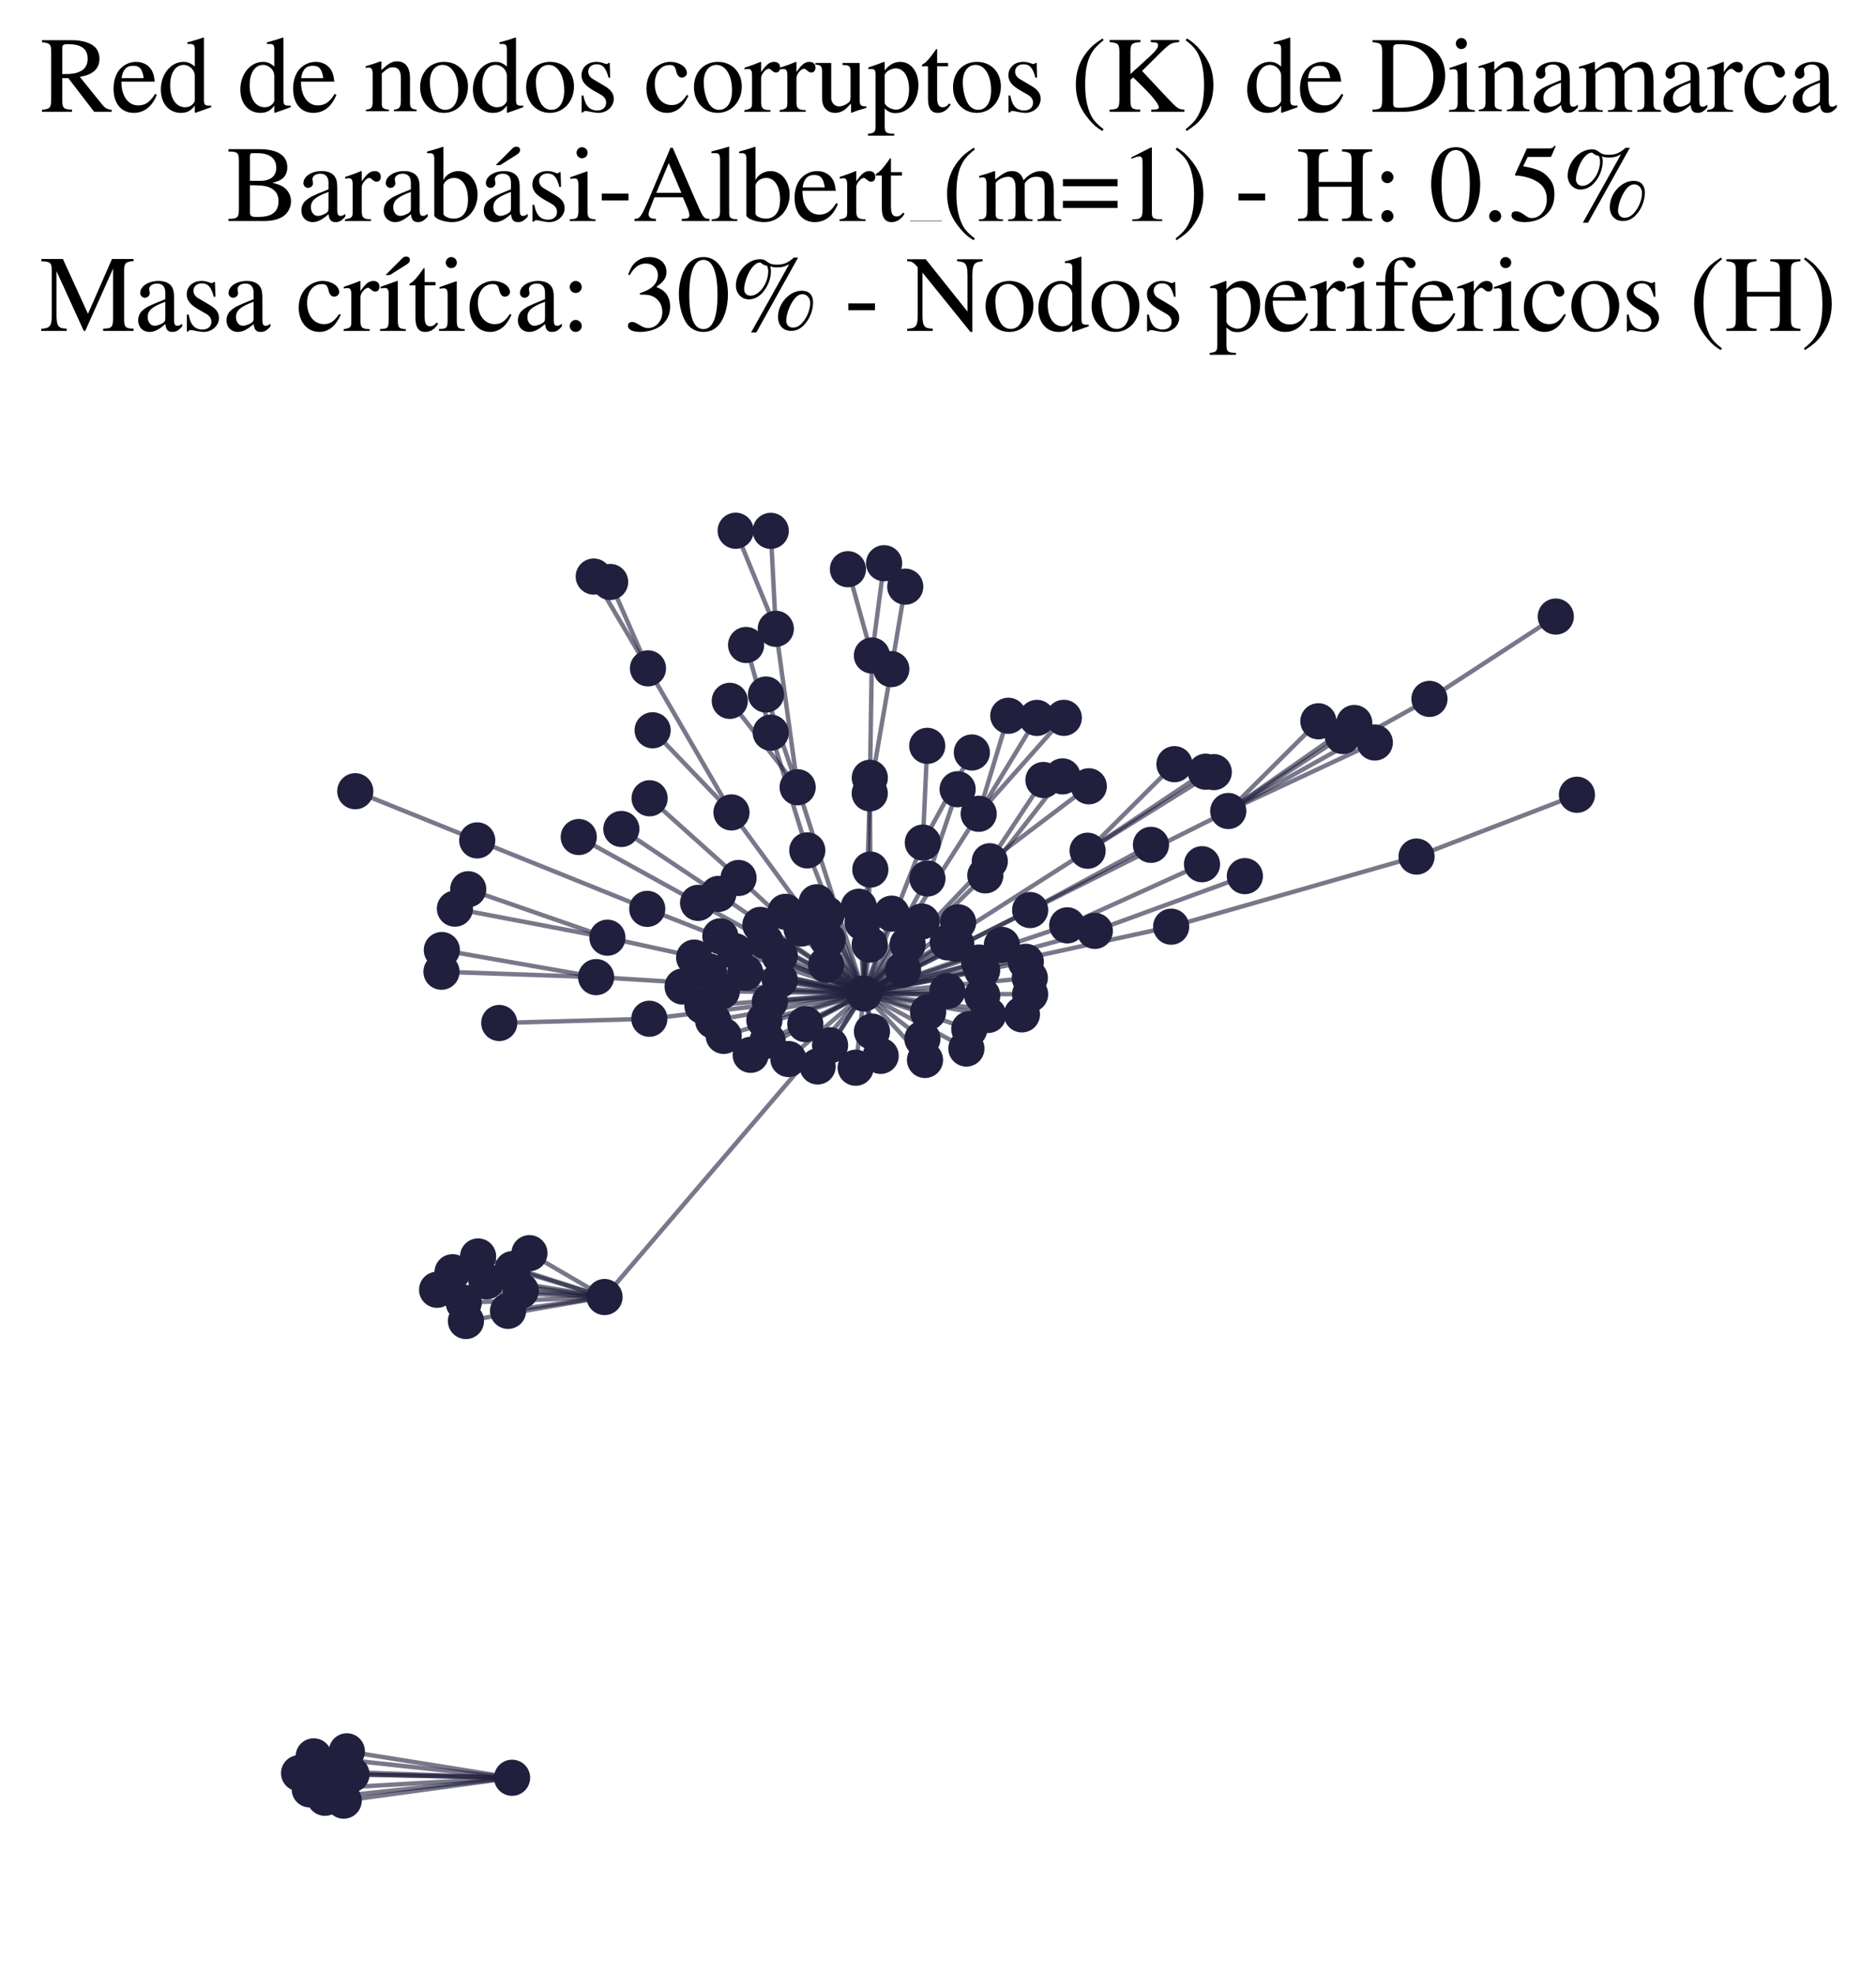 <?xml version="1.0" encoding="utf-8" standalone="no"?>
<!DOCTYPE svg PUBLIC "-//W3C//DTD SVG 1.1//EN"
  "http://www.w3.org/Graphics/SVG/1.1/DTD/svg11.dtd">
<svg xmlns:xlink="http://www.w3.org/1999/xlink" width="169.253pt" height="178.045pt" viewBox="0 0 169.253 178.045" xmlns="http://www.w3.org/2000/svg" version="1.1">
 <defs>
  <style type="text/css">*{stroke-linejoin: round; stroke-linecap: butt}</style>
 </defs>
 <g id="figure_1">
  <g id="patch_1">
   <path d="M 0 178.045 
L 169.253 178.045 
L 169.253 0 
L 0 0 
z
" style="fill: #ffffff"/>
  </g>
  <g id="axes_1">
   <g id="LineCollection_1">
    <path d="M 77.95 89.616 
L 54.543 116.992 
" clip-path="url(#pca2a680aa2)" style="fill: none; stroke: #201f3d; stroke-opacity: 0.6; stroke-width: 0.4"/>
    <path d="M 77.95 89.616 
L 71.964 71.01 
" clip-path="url(#pca2a680aa2)" style="fill: none; stroke: #201f3d; stroke-opacity: 0.6; stroke-width: 0.4"/>
    <path d="M 77.95 89.616 
L 66.316 85.8 
" clip-path="url(#pca2a680aa2)" style="fill: none; stroke: #201f3d; stroke-opacity: 0.6; stroke-width: 0.4"/>
    <path d="M 77.95 89.616 
L 68.601 83.428 
" clip-path="url(#pca2a680aa2)" style="fill: none; stroke: #201f3d; stroke-opacity: 0.6; stroke-width: 0.4"/>
    <path d="M 77.95 89.616 
L 110.814 73.152 
" clip-path="url(#pca2a680aa2)" style="fill: none; stroke: #201f3d; stroke-opacity: 0.6; stroke-width: 0.4"/>
    <path d="M 77.95 89.616 
L 66.632 79.192 
" clip-path="url(#pca2a680aa2)" style="fill: none; stroke: #201f3d; stroke-opacity: 0.6; stroke-width: 0.4"/>
    <path d="M 77.95 89.616 
L 78.469 71.561 
" clip-path="url(#pca2a680aa2)" style="fill: none; stroke: #201f3d; stroke-opacity: 0.6; stroke-width: 0.4"/>
    <path d="M 77.95 89.616 
L 73.767 96.193 
" clip-path="url(#pca2a680aa2)" style="fill: none; stroke: #201f3d; stroke-opacity: 0.6; stroke-width: 0.4"/>
    <path d="M 77.95 89.616 
L 78.464 85.205 
" clip-path="url(#pca2a680aa2)" style="fill: none; stroke: #201f3d; stroke-opacity: 0.6; stroke-width: 0.4"/>
    <path d="M 77.95 89.616 
L 83.454 95.608 
" clip-path="url(#pca2a680aa2)" style="fill: none; stroke: #201f3d; stroke-opacity: 0.6; stroke-width: 0.4"/>
    <path d="M 77.95 89.616 
L 53.781 88.136 
" clip-path="url(#pca2a680aa2)" style="fill: none; stroke: #201f3d; stroke-opacity: 0.6; stroke-width: 0.4"/>
    <path d="M 77.95 89.616 
L 92.548 86.755 
" clip-path="url(#pca2a680aa2)" style="fill: none; stroke: #201f3d; stroke-opacity: 0.6; stroke-width: 0.4"/>
    <path d="M 77.95 89.616 
L 88.297 73.404 
" clip-path="url(#pca2a680aa2)" style="fill: none; stroke: #201f3d; stroke-opacity: 0.6; stroke-width: 0.4"/>
    <path d="M 77.95 89.616 
L 78.668 93.047 
" clip-path="url(#pca2a680aa2)" style="fill: none; stroke: #201f3d; stroke-opacity: 0.6; stroke-width: 0.4"/>
    <path d="M 77.95 89.616 
L 98.773 83.967 
" clip-path="url(#pca2a680aa2)" style="fill: none; stroke: #201f3d; stroke-opacity: 0.6; stroke-width: 0.4"/>
    <path d="M 77.95 89.616 
L 83.673 79.24 
" clip-path="url(#pca2a680aa2)" style="fill: none; stroke: #201f3d; stroke-opacity: 0.6; stroke-width: 0.4"/>
    <path d="M 77.95 89.616 
L 78.522 78.435 
" clip-path="url(#pca2a680aa2)" style="fill: none; stroke: #201f3d; stroke-opacity: 0.6; stroke-width: 0.4"/>
    <path d="M 77.95 89.616 
L 68.961 92.022 
" clip-path="url(#pca2a680aa2)" style="fill: none; stroke: #201f3d; stroke-opacity: 0.6; stroke-width: 0.4"/>
    <path d="M 77.95 89.616 
L 83.257 76.003 
" clip-path="url(#pca2a680aa2)" style="fill: none; stroke: #201f3d; stroke-opacity: 0.6; stroke-width: 0.4"/>
    <path d="M 77.95 89.616 
L 98.123 76.735 
" clip-path="url(#pca2a680aa2)" style="fill: none; stroke: #201f3d; stroke-opacity: 0.6; stroke-width: 0.4"/>
    <path d="M 77.95 89.616 
L 88.617 89.795 
" clip-path="url(#pca2a680aa2)" style="fill: none; stroke: #201f3d; stroke-opacity: 0.6; stroke-width: 0.4"/>
    <path d="M 77.95 89.616 
L 89.299 77.683 
" clip-path="url(#pca2a680aa2)" style="fill: none; stroke: #201f3d; stroke-opacity: 0.6; stroke-width: 0.4"/>
    <path d="M 77.95 89.616 
L 62.982 81.439 
" clip-path="url(#pca2a680aa2)" style="fill: none; stroke: #201f3d; stroke-opacity: 0.6; stroke-width: 0.4"/>
    <path d="M 77.95 89.616 
L 92.94 82.087 
" clip-path="url(#pca2a680aa2)" style="fill: none; stroke: #201f3d; stroke-opacity: 0.6; stroke-width: 0.4"/>
    <path d="M 77.95 89.616 
L 88.338 86.823 
" clip-path="url(#pca2a680aa2)" style="fill: none; stroke: #201f3d; stroke-opacity: 0.6; stroke-width: 0.4"/>
    <path d="M 77.95 89.616 
L 85.508 85.008 
" clip-path="url(#pca2a680aa2)" style="fill: none; stroke: #201f3d; stroke-opacity: 0.6; stroke-width: 0.4"/>
    <path d="M 77.95 89.616 
L 72.656 92.377 
" clip-path="url(#pca2a680aa2)" style="fill: none; stroke: #201f3d; stroke-opacity: 0.6; stroke-width: 0.4"/>
    <path d="M 77.95 89.616 
L 65.994 73.28 
" clip-path="url(#pca2a680aa2)" style="fill: none; stroke: #201f3d; stroke-opacity: 0.6; stroke-width: 0.4"/>
    <path d="M 77.95 89.616 
L 92.198 91.497 
" clip-path="url(#pca2a680aa2)" style="fill: none; stroke: #201f3d; stroke-opacity: 0.6; stroke-width: 0.4"/>
    <path d="M 77.95 89.616 
L 88.897 78.959 
" clip-path="url(#pca2a680aa2)" style="fill: none; stroke: #201f3d; stroke-opacity: 0.6; stroke-width: 0.4"/>
    <path d="M 77.95 89.616 
L 67.725 95.144 
" clip-path="url(#pca2a680aa2)" style="fill: none; stroke: #201f3d; stroke-opacity: 0.6; stroke-width: 0.4"/>
    <path d="M 77.95 89.616 
L 83.734 91.293 
" clip-path="url(#pca2a680aa2)" style="fill: none; stroke: #201f3d; stroke-opacity: 0.6; stroke-width: 0.4"/>
    <path d="M 77.95 89.616 
L 87.45 92.828 
" clip-path="url(#pca2a680aa2)" style="fill: none; stroke: #201f3d; stroke-opacity: 0.6; stroke-width: 0.4"/>
    <path d="M 77.95 89.616 
L 58.584 91.892 
" clip-path="url(#pca2a680aa2)" style="fill: none; stroke: #201f3d; stroke-opacity: 0.6; stroke-width: 0.4"/>
    <path d="M 77.95 89.616 
L 64.337 92.061 
" clip-path="url(#pca2a680aa2)" style="fill: none; stroke: #201f3d; stroke-opacity: 0.6; stroke-width: 0.4"/>
    <path d="M 77.95 89.616 
L 61.585 88.986 
" clip-path="url(#pca2a680aa2)" style="fill: none; stroke: #201f3d; stroke-opacity: 0.6; stroke-width: 0.4"/>
    <path d="M 77.95 89.616 
L 105.662 83.586 
" clip-path="url(#pca2a680aa2)" style="fill: none; stroke: #201f3d; stroke-opacity: 0.6; stroke-width: 0.4"/>
    <path d="M 77.95 89.616 
L 64.807 80.631 
" clip-path="url(#pca2a680aa2)" style="fill: none; stroke: #201f3d; stroke-opacity: 0.6; stroke-width: 0.4"/>
    <path d="M 77.95 89.616 
L 62.627 86.374 
" clip-path="url(#pca2a680aa2)" style="fill: none; stroke: #201f3d; stroke-opacity: 0.6; stroke-width: 0.4"/>
    <path d="M 77.95 89.616 
L 79.455 95.238 
" clip-path="url(#pca2a680aa2)" style="fill: none; stroke: #201f3d; stroke-opacity: 0.6; stroke-width: 0.4"/>
    <path d="M 77.95 89.616 
L 67.234 87.732 
" clip-path="url(#pca2a680aa2)" style="fill: none; stroke: #201f3d; stroke-opacity: 0.6; stroke-width: 0.4"/>
    <path d="M 77.95 89.616 
L 69.457 90.36 
" clip-path="url(#pca2a680aa2)" style="fill: none; stroke: #201f3d; stroke-opacity: 0.6; stroke-width: 0.4"/>
    <path d="M 77.95 89.616 
L 69.037 84.898 
" clip-path="url(#pca2a680aa2)" style="fill: none; stroke: #201f3d; stroke-opacity: 0.6; stroke-width: 0.4"/>
    <path d="M 77.95 89.616 
L 54.802 84.578 
" clip-path="url(#pca2a680aa2)" style="fill: none; stroke: #201f3d; stroke-opacity: 0.6; stroke-width: 0.4"/>
    <path d="M 77.95 89.616 
L 65.292 93.437 
" clip-path="url(#pca2a680aa2)" style="fill: none; stroke: #201f3d; stroke-opacity: 0.6; stroke-width: 0.4"/>
    <path d="M 77.95 89.616 
L 58.395 81.979 
" clip-path="url(#pca2a680aa2)" style="fill: none; stroke: #201f3d; stroke-opacity: 0.6; stroke-width: 0.4"/>
    <path d="M 77.95 89.616 
L 72.833 76.705 
" clip-path="url(#pca2a680aa2)" style="fill: none; stroke: #201f3d; stroke-opacity: 0.6; stroke-width: 0.4"/>
    <path d="M 77.95 89.616 
L 96.287 83.467 
" clip-path="url(#pca2a680aa2)" style="fill: none; stroke: #201f3d; stroke-opacity: 0.6; stroke-width: 0.4"/>
    <path d="M 77.95 89.616 
L 85.471 89.394 
" clip-path="url(#pca2a680aa2)" style="fill: none; stroke: #201f3d; stroke-opacity: 0.6; stroke-width: 0.4"/>
    <path d="M 77.95 89.616 
L 77.816 83.21 
" clip-path="url(#pca2a680aa2)" style="fill: none; stroke: #201f3d; stroke-opacity: 0.6; stroke-width: 0.4"/>
    <path d="M 77.95 89.616 
L 86.44 83.191 
" clip-path="url(#pca2a680aa2)" style="fill: none; stroke: #201f3d; stroke-opacity: 0.6; stroke-width: 0.4"/>
    <path d="M 77.95 89.616 
L 63.375 90.729 
" clip-path="url(#pca2a680aa2)" style="fill: none; stroke: #201f3d; stroke-opacity: 0.6; stroke-width: 0.4"/>
    <path d="M 77.95 89.616 
L 90.388 85.232 
" clip-path="url(#pca2a680aa2)" style="fill: none; stroke: #201f3d; stroke-opacity: 0.6; stroke-width: 0.4"/>
    <path d="M 77.95 89.616 
L 70.351 88.4 
" clip-path="url(#pca2a680aa2)" style="fill: none; stroke: #201f3d; stroke-opacity: 0.6; stroke-width: 0.4"/>
    <path d="M 77.95 89.616 
L 73.678 81.388 
" clip-path="url(#pca2a680aa2)" style="fill: none; stroke: #201f3d; stroke-opacity: 0.6; stroke-width: 0.4"/>
    <path d="M 77.95 89.616 
L 80.444 82.413 
" clip-path="url(#pca2a680aa2)" style="fill: none; stroke: #201f3d; stroke-opacity: 0.6; stroke-width: 0.4"/>
    <path d="M 77.95 89.616 
L 72.312 83.753 
" clip-path="url(#pca2a680aa2)" style="fill: none; stroke: #201f3d; stroke-opacity: 0.6; stroke-width: 0.4"/>
    <path d="M 77.95 89.616 
L 74.675 84.774 
" clip-path="url(#pca2a680aa2)" style="fill: none; stroke: #201f3d; stroke-opacity: 0.6; stroke-width: 0.4"/>
    <path d="M 77.95 89.616 
L 89.152 91.548 
" clip-path="url(#pca2a680aa2)" style="fill: none; stroke: #201f3d; stroke-opacity: 0.6; stroke-width: 0.4"/>
    <path d="M 77.95 89.616 
L 86.273 85.13 
" clip-path="url(#pca2a680aa2)" style="fill: none; stroke: #201f3d; stroke-opacity: 0.6; stroke-width: 0.4"/>
    <path d="M 77.95 89.616 
L 77.484 81.789 
" clip-path="url(#pca2a680aa2)" style="fill: none; stroke: #201f3d; stroke-opacity: 0.6; stroke-width: 0.4"/>
    <path d="M 77.95 89.616 
L 92.91 88.208 
" clip-path="url(#pca2a680aa2)" style="fill: none; stroke: #201f3d; stroke-opacity: 0.6; stroke-width: 0.4"/>
    <path d="M 77.95 89.616 
L 71.128 95.522 
" clip-path="url(#pca2a680aa2)" style="fill: none; stroke: #201f3d; stroke-opacity: 0.6; stroke-width: 0.4"/>
    <path d="M 77.95 89.616 
L 74.89 94.284 
" clip-path="url(#pca2a680aa2)" style="fill: none; stroke: #201f3d; stroke-opacity: 0.6; stroke-width: 0.4"/>
    <path d="M 77.95 89.616 
L 83.161 83.122 
" clip-path="url(#pca2a680aa2)" style="fill: none; stroke: #201f3d; stroke-opacity: 0.6; stroke-width: 0.4"/>
    <path d="M 77.95 89.616 
L 63.961 87.606 
" clip-path="url(#pca2a680aa2)" style="fill: none; stroke: #201f3d; stroke-opacity: 0.6; stroke-width: 0.4"/>
    <path d="M 77.95 89.616 
L 87.188 94.577 
" clip-path="url(#pca2a680aa2)" style="fill: none; stroke: #201f3d; stroke-opacity: 0.6; stroke-width: 0.4"/>
    <path d="M 77.95 89.616 
L 64.991 84.454 
" clip-path="url(#pca2a680aa2)" style="fill: none; stroke: #201f3d; stroke-opacity: 0.6; stroke-width: 0.4"/>
    <path d="M 77.95 89.616 
L 88.608 87.524 
" clip-path="url(#pca2a680aa2)" style="fill: none; stroke: #201f3d; stroke-opacity: 0.6; stroke-width: 0.4"/>
    <path d="M 77.95 89.616 
L 70.869 82.247 
" clip-path="url(#pca2a680aa2)" style="fill: none; stroke: #201f3d; stroke-opacity: 0.6; stroke-width: 0.4"/>
    <path d="M 77.95 89.616 
L 81.474 87.462 
" clip-path="url(#pca2a680aa2)" style="fill: none; stroke: #201f3d; stroke-opacity: 0.6; stroke-width: 0.4"/>
    <path d="M 77.95 89.616 
L 74.534 87.025 
" clip-path="url(#pca2a680aa2)" style="fill: none; stroke: #201f3d; stroke-opacity: 0.6; stroke-width: 0.4"/>
    <path d="M 77.95 89.616 
L 70.35 86.219 
" clip-path="url(#pca2a680aa2)" style="fill: none; stroke: #201f3d; stroke-opacity: 0.6; stroke-width: 0.4"/>
    <path d="M 77.95 89.616 
L 83.22 93.701 
" clip-path="url(#pca2a680aa2)" style="fill: none; stroke: #201f3d; stroke-opacity: 0.6; stroke-width: 0.4"/>
    <path d="M 77.95 89.616 
L 74.582 82.458 
" clip-path="url(#pca2a680aa2)" style="fill: none; stroke: #201f3d; stroke-opacity: 0.6; stroke-width: 0.4"/>
    <path d="M 77.95 89.616 
L 92.937 89.679 
" clip-path="url(#pca2a680aa2)" style="fill: none; stroke: #201f3d; stroke-opacity: 0.6; stroke-width: 0.4"/>
    <path d="M 77.95 89.616 
L 81.892 85.175 
" clip-path="url(#pca2a680aa2)" style="fill: none; stroke: #201f3d; stroke-opacity: 0.6; stroke-width: 0.4"/>
    <path d="M 77.95 89.616 
L 69.254 93.862 
" clip-path="url(#pca2a680aa2)" style="fill: none; stroke: #201f3d; stroke-opacity: 0.6; stroke-width: 0.4"/>
    <path d="M 77.95 89.616 
L 65.125 89.414 
" clip-path="url(#pca2a680aa2)" style="fill: none; stroke: #201f3d; stroke-opacity: 0.6; stroke-width: 0.4"/>
    <path d="M 77.95 89.616 
L 77.198 96.308 
" clip-path="url(#pca2a680aa2)" style="fill: none; stroke: #201f3d; stroke-opacity: 0.6; stroke-width: 0.4"/>
    <path d="M 54.543 116.992 
L 43.134 113.332 
" clip-path="url(#pca2a680aa2)" style="fill: none; stroke: #201f3d; stroke-opacity: 0.6; stroke-width: 0.4"/>
    <path d="M 54.543 116.992 
L 40.829 114.754 
" clip-path="url(#pca2a680aa2)" style="fill: none; stroke: #201f3d; stroke-opacity: 0.6; stroke-width: 0.4"/>
    <path d="M 54.543 116.992 
L 39.435 116.337 
" clip-path="url(#pca2a680aa2)" style="fill: none; stroke: #201f3d; stroke-opacity: 0.6; stroke-width: 0.4"/>
    <path d="M 54.543 116.992 
L 46.983 116.427 
" clip-path="url(#pca2a680aa2)" style="fill: none; stroke: #201f3d; stroke-opacity: 0.6; stroke-width: 0.4"/>
    <path d="M 54.543 116.992 
L 42.037 119.155 
" clip-path="url(#pca2a680aa2)" style="fill: none; stroke: #201f3d; stroke-opacity: 0.6; stroke-width: 0.4"/>
    <path d="M 54.543 116.992 
L 41.836 117.504 
" clip-path="url(#pca2a680aa2)" style="fill: none; stroke: #201f3d; stroke-opacity: 0.6; stroke-width: 0.4"/>
    <path d="M 54.543 116.992 
L 46.245 114.47 
" clip-path="url(#pca2a680aa2)" style="fill: none; stroke: #201f3d; stroke-opacity: 0.6; stroke-width: 0.4"/>
    <path d="M 54.543 116.992 
L 47.767 113.035 
" clip-path="url(#pca2a680aa2)" style="fill: none; stroke: #201f3d; stroke-opacity: 0.6; stroke-width: 0.4"/>
    <path d="M 54.543 116.992 
L 43.887 115.586 
" clip-path="url(#pca2a680aa2)" style="fill: none; stroke: #201f3d; stroke-opacity: 0.6; stroke-width: 0.4"/>
    <path d="M 54.543 116.992 
L 45.836 118.238 
" clip-path="url(#pca2a680aa2)" style="fill: none; stroke: #201f3d; stroke-opacity: 0.6; stroke-width: 0.4"/>
    <path d="M 71.964 71.01 
L 69.992 56.718 
" clip-path="url(#pca2a680aa2)" style="fill: none; stroke: #201f3d; stroke-opacity: 0.6; stroke-width: 0.4"/>
    <path d="M 71.964 71.01 
L 65.842 63.216 
" clip-path="url(#pca2a680aa2)" style="fill: none; stroke: #201f3d; stroke-opacity: 0.6; stroke-width: 0.4"/>
    <path d="M 71.964 71.01 
L 69.106 62.645 
" clip-path="url(#pca2a680aa2)" style="fill: none; stroke: #201f3d; stroke-opacity: 0.6; stroke-width: 0.4"/>
    <path d="M 110.814 73.152 
L 124.038 66.974 
" clip-path="url(#pca2a680aa2)" style="fill: none; stroke: #201f3d; stroke-opacity: 0.6; stroke-width: 0.4"/>
    <path d="M 110.814 73.152 
L 118.944 65.06 
" clip-path="url(#pca2a680aa2)" style="fill: none; stroke: #201f3d; stroke-opacity: 0.6; stroke-width: 0.4"/>
    <path d="M 110.814 73.152 
L 128.966 63.041 
" clip-path="url(#pca2a680aa2)" style="fill: none; stroke: #201f3d; stroke-opacity: 0.6; stroke-width: 0.4"/>
    <path d="M 110.814 73.152 
L 121.145 66.391 
" clip-path="url(#pca2a680aa2)" style="fill: none; stroke: #201f3d; stroke-opacity: 0.6; stroke-width: 0.4"/>
    <path d="M 110.814 73.152 
L 122.184 65.216 
" clip-path="url(#pca2a680aa2)" style="fill: none; stroke: #201f3d; stroke-opacity: 0.6; stroke-width: 0.4"/>
    <path d="M 103.841 76.205 
L 92.94 82.087 
" clip-path="url(#pca2a680aa2)" style="fill: none; stroke: #201f3d; stroke-opacity: 0.6; stroke-width: 0.4"/>
    <path d="M 66.632 79.192 
L 58.608 72.004 
" clip-path="url(#pca2a680aa2)" style="fill: none; stroke: #201f3d; stroke-opacity: 0.6; stroke-width: 0.4"/>
    <path d="M 78.469 71.561 
L 80.413 60.353 
" clip-path="url(#pca2a680aa2)" style="fill: none; stroke: #201f3d; stroke-opacity: 0.6; stroke-width: 0.4"/>
    <path d="M 78.469 71.561 
L 78.664 59.127 
" clip-path="url(#pca2a680aa2)" style="fill: none; stroke: #201f3d; stroke-opacity: 0.6; stroke-width: 0.4"/>
    <path d="M 55.046 52.493 
L 58.461 60.285 
" clip-path="url(#pca2a680aa2)" style="fill: none; stroke: #201f3d; stroke-opacity: 0.6; stroke-width: 0.4"/>
    <path d="M 69.538 66.087 
L 72.833 76.705 
" clip-path="url(#pca2a680aa2)" style="fill: none; stroke: #201f3d; stroke-opacity: 0.6; stroke-width: 0.4"/>
    <path d="M 69.538 66.087 
L 67.312 58.178 
" clip-path="url(#pca2a680aa2)" style="fill: none; stroke: #201f3d; stroke-opacity: 0.6; stroke-width: 0.4"/>
    <path d="M 69.992 56.718 
L 66.371 47.873 
" clip-path="url(#pca2a680aa2)" style="fill: none; stroke: #201f3d; stroke-opacity: 0.6; stroke-width: 0.4"/>
    <path d="M 69.992 56.718 
L 69.537 47.884 
" clip-path="url(#pca2a680aa2)" style="fill: none; stroke: #201f3d; stroke-opacity: 0.6; stroke-width: 0.4"/>
    <path d="M 79.764 50.803 
L 78.664 59.127 
" clip-path="url(#pca2a680aa2)" style="fill: none; stroke: #201f3d; stroke-opacity: 0.6; stroke-width: 0.4"/>
    <path d="M 53.781 88.136 
L 39.83 87.65 
" clip-path="url(#pca2a680aa2)" style="fill: none; stroke: #201f3d; stroke-opacity: 0.6; stroke-width: 0.4"/>
    <path d="M 53.781 88.136 
L 39.862 85.693 
" clip-path="url(#pca2a680aa2)" style="fill: none; stroke: #201f3d; stroke-opacity: 0.6; stroke-width: 0.4"/>
    <path d="M 108.775 69.608 
L 98.123 76.735 
" clip-path="url(#pca2a680aa2)" style="fill: none; stroke: #201f3d; stroke-opacity: 0.6; stroke-width: 0.4"/>
    <path d="M 88.297 73.404 
L 93.547 64.755 
" clip-path="url(#pca2a680aa2)" style="fill: none; stroke: #201f3d; stroke-opacity: 0.6; stroke-width: 0.4"/>
    <path d="M 88.297 73.404 
L 95.978 64.748 
" clip-path="url(#pca2a680aa2)" style="fill: none; stroke: #201f3d; stroke-opacity: 0.6; stroke-width: 0.4"/>
    <path d="M 88.297 73.404 
L 90.969 64.562 
" clip-path="url(#pca2a680aa2)" style="fill: none; stroke: #201f3d; stroke-opacity: 0.6; stroke-width: 0.4"/>
    <path d="M 46.2 160.354 
L 31.006 162.418 
" clip-path="url(#pca2a680aa2)" style="fill: none; stroke: #201f3d; stroke-opacity: 0.6; stroke-width: 0.4"/>
    <path d="M 46.2 160.354 
L 26.982 159.941 
" clip-path="url(#pca2a680aa2)" style="fill: none; stroke: #201f3d; stroke-opacity: 0.6; stroke-width: 0.4"/>
    <path d="M 46.2 160.354 
L 31.712 160.048 
" clip-path="url(#pca2a680aa2)" style="fill: none; stroke: #201f3d; stroke-opacity: 0.6; stroke-width: 0.4"/>
    <path d="M 46.2 160.354 
L 31.294 157.97 
" clip-path="url(#pca2a680aa2)" style="fill: none; stroke: #201f3d; stroke-opacity: 0.6; stroke-width: 0.4"/>
    <path d="M 46.2 160.354 
L 29.314 162.159 
" clip-path="url(#pca2a680aa2)" style="fill: none; stroke: #201f3d; stroke-opacity: 0.6; stroke-width: 0.4"/>
    <path d="M 46.2 160.354 
L 29.277 159.774 
" clip-path="url(#pca2a680aa2)" style="fill: none; stroke: #201f3d; stroke-opacity: 0.6; stroke-width: 0.4"/>
    <path d="M 46.2 160.354 
L 28.303 158.424 
" clip-path="url(#pca2a680aa2)" style="fill: none; stroke: #201f3d; stroke-opacity: 0.6; stroke-width: 0.4"/>
    <path d="M 46.2 160.354 
L 27.949 161.405 
" clip-path="url(#pca2a680aa2)" style="fill: none; stroke: #201f3d; stroke-opacity: 0.6; stroke-width: 0.4"/>
    <path d="M 80.413 60.353 
L 81.672 52.916 
" clip-path="url(#pca2a680aa2)" style="fill: none; stroke: #201f3d; stroke-opacity: 0.6; stroke-width: 0.4"/>
    <path d="M 105.96 68.928 
L 98.123 76.735 
" clip-path="url(#pca2a680aa2)" style="fill: none; stroke: #201f3d; stroke-opacity: 0.6; stroke-width: 0.4"/>
    <path d="M 98.773 83.967 
L 112.312 79.027 
" clip-path="url(#pca2a680aa2)" style="fill: none; stroke: #201f3d; stroke-opacity: 0.6; stroke-width: 0.4"/>
    <path d="M 83.673 79.24 
L 86.398 71.189 
" clip-path="url(#pca2a680aa2)" style="fill: none; stroke: #201f3d; stroke-opacity: 0.6; stroke-width: 0.4"/>
    <path d="M 78.522 78.435 
L 78.475 70.157 
" clip-path="url(#pca2a680aa2)" style="fill: none; stroke: #201f3d; stroke-opacity: 0.6; stroke-width: 0.4"/>
    <path d="M 108.446 77.952 
L 96.287 83.467 
" clip-path="url(#pca2a680aa2)" style="fill: none; stroke: #201f3d; stroke-opacity: 0.6; stroke-width: 0.4"/>
    <path d="M 95.863 70.029 
L 88.897 78.959 
" clip-path="url(#pca2a680aa2)" style="fill: none; stroke: #201f3d; stroke-opacity: 0.6; stroke-width: 0.4"/>
    <path d="M 140.363 55.614 
L 128.966 63.041 
" clip-path="url(#pca2a680aa2)" style="fill: none; stroke: #201f3d; stroke-opacity: 0.6; stroke-width: 0.4"/>
    <path d="M 42.244 80.21 
L 54.802 84.578 
" clip-path="url(#pca2a680aa2)" style="fill: none; stroke: #201f3d; stroke-opacity: 0.6; stroke-width: 0.4"/>
    <path d="M 83.257 76.003 
L 87.681 67.874 
" clip-path="url(#pca2a680aa2)" style="fill: none; stroke: #201f3d; stroke-opacity: 0.6; stroke-width: 0.4"/>
    <path d="M 83.257 76.003 
L 83.655 67.275 
" clip-path="url(#pca2a680aa2)" style="fill: none; stroke: #201f3d; stroke-opacity: 0.6; stroke-width: 0.4"/>
    <path d="M 98.123 76.735 
L 109.508 69.644 
" clip-path="url(#pca2a680aa2)" style="fill: none; stroke: #201f3d; stroke-opacity: 0.6; stroke-width: 0.4"/>
    <path d="M 89.299 77.683 
L 98.231 70.922 
" clip-path="url(#pca2a680aa2)" style="fill: none; stroke: #201f3d; stroke-opacity: 0.6; stroke-width: 0.4"/>
    <path d="M 89.299 77.683 
L 94.138 70.355 
" clip-path="url(#pca2a680aa2)" style="fill: none; stroke: #201f3d; stroke-opacity: 0.6; stroke-width: 0.4"/>
    <path d="M 62.982 81.439 
L 52.214 75.5 
" clip-path="url(#pca2a680aa2)" style="fill: none; stroke: #201f3d; stroke-opacity: 0.6; stroke-width: 0.4"/>
    <path d="M 53.568 52.006 
L 58.461 60.285 
" clip-path="url(#pca2a680aa2)" style="fill: none; stroke: #201f3d; stroke-opacity: 0.6; stroke-width: 0.4"/>
    <path d="M 56.059 74.774 
L 64.807 80.631 
" clip-path="url(#pca2a680aa2)" style="fill: none; stroke: #201f3d; stroke-opacity: 0.6; stroke-width: 0.4"/>
    <path d="M 65.994 73.28 
L 58.461 60.285 
" clip-path="url(#pca2a680aa2)" style="fill: none; stroke: #201f3d; stroke-opacity: 0.6; stroke-width: 0.4"/>
    <path d="M 65.994 73.28 
L 58.88 65.87 
" clip-path="url(#pca2a680aa2)" style="fill: none; stroke: #201f3d; stroke-opacity: 0.6; stroke-width: 0.4"/>
    <path d="M 127.801 77.262 
L 105.662 83.586 
" clip-path="url(#pca2a680aa2)" style="fill: none; stroke: #201f3d; stroke-opacity: 0.6; stroke-width: 0.4"/>
    <path d="M 127.801 77.262 
L 142.271 71.687 
" clip-path="url(#pca2a680aa2)" style="fill: none; stroke: #201f3d; stroke-opacity: 0.6; stroke-width: 0.4"/>
    <path d="M 58.584 91.892 
L 45.042 92.274 
" clip-path="url(#pca2a680aa2)" style="fill: none; stroke: #201f3d; stroke-opacity: 0.6; stroke-width: 0.4"/>
    <path d="M 78.664 59.127 
L 76.499 51.343 
" clip-path="url(#pca2a680aa2)" style="fill: none; stroke: #201f3d; stroke-opacity: 0.6; stroke-width: 0.4"/>
    <path d="M 54.802 84.578 
L 41.043 81.961 
" clip-path="url(#pca2a680aa2)" style="fill: none; stroke: #201f3d; stroke-opacity: 0.6; stroke-width: 0.4"/>
    <path d="M 32.053 71.368 
L 43.056 75.804 
" clip-path="url(#pca2a680aa2)" style="fill: none; stroke: #201f3d; stroke-opacity: 0.6; stroke-width: 0.4"/>
    <path d="M 58.395 81.979 
L 43.056 75.804 
" clip-path="url(#pca2a680aa2)" style="fill: none; stroke: #201f3d; stroke-opacity: 0.6; stroke-width: 0.4"/>
   </g>
   <g id="PathCollection_1">
    <defs>
     <path id="m306c028154" d="M 0 1.581 
C 0.419 1.581 0.822 1.415 1.118 1.118 
C 1.415 0.822 1.581 0.419 1.581 0 
C 1.581 -0.419 1.415 -0.822 1.118 -1.118 
C 0.822 -1.415 0.419 -1.581 0 -1.581 
C -0.419 -1.581 -0.822 -1.415 -1.118 -1.118 
C -1.415 -0.822 -1.581 -0.419 -1.581 0 
C -1.581 0.419 -1.415 0.822 -1.118 1.118 
C -0.822 1.415 -0.419 1.581 0 1.581 
z
" style="stroke: #201f3d; stroke-width: 0.1"/>
    </defs>
    <g clip-path="url(#pca2a680aa2)">
     <use xlink:href="#m306c028154" x="81.892" y="85.175" style="fill: #201f3d; stroke: #201f3d; stroke-width: 0.1"/>
     <use xlink:href="#m306c028154" x="93.547" y="64.755" style="fill: #201f3d; stroke: #201f3d; stroke-width: 0.1"/>
     <use xlink:href="#m306c028154" x="86.273" y="85.13" style="fill: #201f3d; stroke: #201f3d; stroke-width: 0.1"/>
     <use xlink:href="#m306c028154" x="92.94" y="82.087" style="fill: #201f3d; stroke: #201f3d; stroke-width: 0.1"/>
     <use xlink:href="#m306c028154" x="88.338" y="86.823" style="fill: #201f3d; stroke: #201f3d; stroke-width: 0.1"/>
     <use xlink:href="#m306c028154" x="70.35" y="86.219" style="fill: #201f3d; stroke: #201f3d; stroke-width: 0.1"/>
     <use xlink:href="#m306c028154" x="65.292" y="93.437" style="fill: #201f3d; stroke: #201f3d; stroke-width: 0.1"/>
     <use xlink:href="#m306c028154" x="58.395" y="81.979" style="fill: #201f3d; stroke: #201f3d; stroke-width: 0.1"/>
     <use xlink:href="#m306c028154" x="73.678" y="81.388" style="fill: #201f3d; stroke: #201f3d; stroke-width: 0.1"/>
     <use xlink:href="#m306c028154" x="65.842" y="63.216" style="fill: #201f3d; stroke: #201f3d; stroke-width: 0.1"/>
     <use xlink:href="#m306c028154" x="72.312" y="83.753" style="fill: #201f3d; stroke: #201f3d; stroke-width: 0.1"/>
     <use xlink:href="#m306c028154" x="46.983" y="116.427" style="fill: #201f3d; stroke: #201f3d; stroke-width: 0.1"/>
     <use xlink:href="#m306c028154" x="105.662" y="83.586" style="fill: #201f3d; stroke: #201f3d; stroke-width: 0.1"/>
     <use xlink:href="#m306c028154" x="29.314" y="162.159" style="fill: #201f3d; stroke: #201f3d; stroke-width: 0.1"/>
     <use xlink:href="#m306c028154" x="31.294" y="157.97" style="fill: #201f3d; stroke: #201f3d; stroke-width: 0.1"/>
     <use xlink:href="#m306c028154" x="89.152" y="91.548" style="fill: #201f3d; stroke: #201f3d; stroke-width: 0.1"/>
     <use xlink:href="#m306c028154" x="67.312" y="58.178" style="fill: #201f3d; stroke: #201f3d; stroke-width: 0.1"/>
     <use xlink:href="#m306c028154" x="39.435" y="116.337" style="fill: #201f3d; stroke: #201f3d; stroke-width: 0.1"/>
     <use xlink:href="#m306c028154" x="95.863" y="70.029" style="fill: #201f3d; stroke: #201f3d; stroke-width: 0.1"/>
     <use xlink:href="#m306c028154" x="45.042" y="92.274" style="fill: #201f3d; stroke: #201f3d; stroke-width: 0.1"/>
     <use xlink:href="#m306c028154" x="142.271" y="71.687" style="fill: #201f3d; stroke: #201f3d; stroke-width: 0.1"/>
     <use xlink:href="#m306c028154" x="52.214" y="75.5" style="fill: #201f3d; stroke: #201f3d; stroke-width: 0.1"/>
     <use xlink:href="#m306c028154" x="58.608" y="72.004" style="fill: #201f3d; stroke: #201f3d; stroke-width: 0.1"/>
     <use xlink:href="#m306c028154" x="43.134" y="113.332" style="fill: #201f3d; stroke: #201f3d; stroke-width: 0.1"/>
     <use xlink:href="#m306c028154" x="105.96" y="68.928" style="fill: #201f3d; stroke: #201f3d; stroke-width: 0.1"/>
     <use xlink:href="#m306c028154" x="83.454" y="95.608" style="fill: #201f3d; stroke: #201f3d; stroke-width: 0.1"/>
     <use xlink:href="#m306c028154" x="92.198" y="91.497" style="fill: #201f3d; stroke: #201f3d; stroke-width: 0.1"/>
     <use xlink:href="#m306c028154" x="56.059" y="74.774" style="fill: #201f3d; stroke: #201f3d; stroke-width: 0.1"/>
     <use xlink:href="#m306c028154" x="41.043" y="81.961" style="fill: #201f3d; stroke: #201f3d; stroke-width: 0.1"/>
     <use xlink:href="#m306c028154" x="69.457" y="90.36" style="fill: #201f3d; stroke: #201f3d; stroke-width: 0.1"/>
     <use xlink:href="#m306c028154" x="79.455" y="95.238" style="fill: #201f3d; stroke: #201f3d; stroke-width: 0.1"/>
     <use xlink:href="#m306c028154" x="78.664" y="59.127" style="fill: #201f3d; stroke: #201f3d; stroke-width: 0.1"/>
     <use xlink:href="#m306c028154" x="54.802" y="84.578" style="fill: #201f3d; stroke: #201f3d; stroke-width: 0.1"/>
     <use xlink:href="#m306c028154" x="77.198" y="96.308" style="fill: #201f3d; stroke: #201f3d; stroke-width: 0.1"/>
     <use xlink:href="#m306c028154" x="87.45" y="92.828" style="fill: #201f3d; stroke: #201f3d; stroke-width: 0.1"/>
     <use xlink:href="#m306c028154" x="67.725" y="95.144" style="fill: #201f3d; stroke: #201f3d; stroke-width: 0.1"/>
     <use xlink:href="#m306c028154" x="78.469" y="71.561" style="fill: #201f3d; stroke: #201f3d; stroke-width: 0.1"/>
     <use xlink:href="#m306c028154" x="46.245" y="114.47" style="fill: #201f3d; stroke: #201f3d; stroke-width: 0.1"/>
     <use xlink:href="#m306c028154" x="140.363" y="55.614" style="fill: #201f3d; stroke: #201f3d; stroke-width: 0.1"/>
     <use xlink:href="#m306c028154" x="27.949" y="161.405" style="fill: #201f3d; stroke: #201f3d; stroke-width: 0.1"/>
     <use xlink:href="#m306c028154" x="83.257" y="76.003" style="fill: #201f3d; stroke: #201f3d; stroke-width: 0.1"/>
     <use xlink:href="#m306c028154" x="69.537" y="47.884" style="fill: #201f3d; stroke: #201f3d; stroke-width: 0.1"/>
     <use xlink:href="#m306c028154" x="121.145" y="66.391" style="fill: #201f3d; stroke: #201f3d; stroke-width: 0.1"/>
     <use xlink:href="#m306c028154" x="88.897" y="78.959" style="fill: #201f3d; stroke: #201f3d; stroke-width: 0.1"/>
     <use xlink:href="#m306c028154" x="26.982" y="159.941" style="fill: #201f3d; stroke: #201f3d; stroke-width: 0.1"/>
     <use xlink:href="#m306c028154" x="69.106" y="62.645" style="fill: #201f3d; stroke: #201f3d; stroke-width: 0.1"/>
     <use xlink:href="#m306c028154" x="78.475" y="70.157" style="fill: #201f3d; stroke: #201f3d; stroke-width: 0.1"/>
     <use xlink:href="#m306c028154" x="83.673" y="79.24" style="fill: #201f3d; stroke: #201f3d; stroke-width: 0.1"/>
     <use xlink:href="#m306c028154" x="77.816" y="83.21" style="fill: #201f3d; stroke: #201f3d; stroke-width: 0.1"/>
     <use xlink:href="#m306c028154" x="124.038" y="66.974" style="fill: #201f3d; stroke: #201f3d; stroke-width: 0.1"/>
     <use xlink:href="#m306c028154" x="39.83" y="87.65" style="fill: #201f3d; stroke: #201f3d; stroke-width: 0.1"/>
     <use xlink:href="#m306c028154" x="68.601" y="83.428" style="fill: #201f3d; stroke: #201f3d; stroke-width: 0.1"/>
     <use xlink:href="#m306c028154" x="66.316" y="85.8" style="fill: #201f3d; stroke: #201f3d; stroke-width: 0.1"/>
     <use xlink:href="#m306c028154" x="88.608" y="87.524" style="fill: #201f3d; stroke: #201f3d; stroke-width: 0.1"/>
     <use xlink:href="#m306c028154" x="88.617" y="89.795" style="fill: #201f3d; stroke: #201f3d; stroke-width: 0.1"/>
     <use xlink:href="#m306c028154" x="122.184" y="65.216" style="fill: #201f3d; stroke: #201f3d; stroke-width: 0.1"/>
     <use xlink:href="#m306c028154" x="127.801" y="77.262" style="fill: #201f3d; stroke: #201f3d; stroke-width: 0.1"/>
     <use xlink:href="#m306c028154" x="32.053" y="71.368" style="fill: #201f3d; stroke: #201f3d; stroke-width: 0.1"/>
     <use xlink:href="#m306c028154" x="66.632" y="79.192" style="fill: #201f3d; stroke: #201f3d; stroke-width: 0.1"/>
     <use xlink:href="#m306c028154" x="90.969" y="64.562" style="fill: #201f3d; stroke: #201f3d; stroke-width: 0.1"/>
     <use xlink:href="#m306c028154" x="81.474" y="87.462" style="fill: #201f3d; stroke: #201f3d; stroke-width: 0.1"/>
     <use xlink:href="#m306c028154" x="98.773" y="83.967" style="fill: #201f3d; stroke: #201f3d; stroke-width: 0.1"/>
     <use xlink:href="#m306c028154" x="74.582" y="82.458" style="fill: #201f3d; stroke: #201f3d; stroke-width: 0.1"/>
     <use xlink:href="#m306c028154" x="58.584" y="91.892" style="fill: #201f3d; stroke: #201f3d; stroke-width: 0.1"/>
     <use xlink:href="#m306c028154" x="71.128" y="95.522" style="fill: #201f3d; stroke: #201f3d; stroke-width: 0.1"/>
     <use xlink:href="#m306c028154" x="73.767" y="96.193" style="fill: #201f3d; stroke: #201f3d; stroke-width: 0.1"/>
     <use xlink:href="#m306c028154" x="110.814" y="73.152" style="fill: #201f3d; stroke: #201f3d; stroke-width: 0.1"/>
     <use xlink:href="#m306c028154" x="95.978" y="64.748" style="fill: #201f3d; stroke: #201f3d; stroke-width: 0.1"/>
     <use xlink:href="#m306c028154" x="42.244" y="80.21" style="fill: #201f3d; stroke: #201f3d; stroke-width: 0.1"/>
     <use xlink:href="#m306c028154" x="61.585" y="88.986" style="fill: #201f3d; stroke: #201f3d; stroke-width: 0.1"/>
     <use xlink:href="#m306c028154" x="85.508" y="85.008" style="fill: #201f3d; stroke: #201f3d; stroke-width: 0.1"/>
     <use xlink:href="#m306c028154" x="78.522" y="78.435" style="fill: #201f3d; stroke: #201f3d; stroke-width: 0.1"/>
     <use xlink:href="#m306c028154" x="96.287" y="83.467" style="fill: #201f3d; stroke: #201f3d; stroke-width: 0.1"/>
     <use xlink:href="#m306c028154" x="85.471" y="89.394" style="fill: #201f3d; stroke: #201f3d; stroke-width: 0.1"/>
     <use xlink:href="#m306c028154" x="83.22" y="93.701" style="fill: #201f3d; stroke: #201f3d; stroke-width: 0.1"/>
     <use xlink:href="#m306c028154" x="80.444" y="82.413" style="fill: #201f3d; stroke: #201f3d; stroke-width: 0.1"/>
     <use xlink:href="#m306c028154" x="62.627" y="86.374" style="fill: #201f3d; stroke: #201f3d; stroke-width: 0.1"/>
     <use xlink:href="#m306c028154" x="74.675" y="84.774" style="fill: #201f3d; stroke: #201f3d; stroke-width: 0.1"/>
     <use xlink:href="#m306c028154" x="62.982" y="81.439" style="fill: #201f3d; stroke: #201f3d; stroke-width: 0.1"/>
     <use xlink:href="#m306c028154" x="64.807" y="80.631" style="fill: #201f3d; stroke: #201f3d; stroke-width: 0.1"/>
     <use xlink:href="#m306c028154" x="98.123" y="76.735" style="fill: #201f3d; stroke: #201f3d; stroke-width: 0.1"/>
     <use xlink:href="#m306c028154" x="54.543" y="116.992" style="fill: #201f3d; stroke: #201f3d; stroke-width: 0.1"/>
     <use xlink:href="#m306c028154" x="77.484" y="81.789" style="fill: #201f3d; stroke: #201f3d; stroke-width: 0.1"/>
     <use xlink:href="#m306c028154" x="64.337" y="92.061" style="fill: #201f3d; stroke: #201f3d; stroke-width: 0.1"/>
     <use xlink:href="#m306c028154" x="92.937" y="89.679" style="fill: #201f3d; stroke: #201f3d; stroke-width: 0.1"/>
     <use xlink:href="#m306c028154" x="43.887" y="115.586" style="fill: #201f3d; stroke: #201f3d; stroke-width: 0.1"/>
     <use xlink:href="#m306c028154" x="53.568" y="52.006" style="fill: #201f3d; stroke: #201f3d; stroke-width: 0.1"/>
     <use xlink:href="#m306c028154" x="41.836" y="117.504" style="fill: #201f3d; stroke: #201f3d; stroke-width: 0.1"/>
     <use xlink:href="#m306c028154" x="86.44" y="83.191" style="fill: #201f3d; stroke: #201f3d; stroke-width: 0.1"/>
     <use xlink:href="#m306c028154" x="63.961" y="87.606" style="fill: #201f3d; stroke: #201f3d; stroke-width: 0.1"/>
     <use xlink:href="#m306c028154" x="92.548" y="86.755" style="fill: #201f3d; stroke: #201f3d; stroke-width: 0.1"/>
     <use xlink:href="#m306c028154" x="42.037" y="119.155" style="fill: #201f3d; stroke: #201f3d; stroke-width: 0.1"/>
     <use xlink:href="#m306c028154" x="65.125" y="89.414" style="fill: #201f3d; stroke: #201f3d; stroke-width: 0.1"/>
     <use xlink:href="#m306c028154" x="47.767" y="113.035" style="fill: #201f3d; stroke: #201f3d; stroke-width: 0.1"/>
     <use xlink:href="#m306c028154" x="31.006" y="162.418" style="fill: #201f3d; stroke: #201f3d; stroke-width: 0.1"/>
     <use xlink:href="#m306c028154" x="67.234" y="87.732" style="fill: #201f3d; stroke: #201f3d; stroke-width: 0.1"/>
     <use xlink:href="#m306c028154" x="63.375" y="90.729" style="fill: #201f3d; stroke: #201f3d; stroke-width: 0.1"/>
     <use xlink:href="#m306c028154" x="43.056" y="75.804" style="fill: #201f3d; stroke: #201f3d; stroke-width: 0.1"/>
     <use xlink:href="#m306c028154" x="94.138" y="70.355" style="fill: #201f3d; stroke: #201f3d; stroke-width: 0.1"/>
     <use xlink:href="#m306c028154" x="86.398" y="71.189" style="fill: #201f3d; stroke: #201f3d; stroke-width: 0.1"/>
     <use xlink:href="#m306c028154" x="39.862" y="85.693" style="fill: #201f3d; stroke: #201f3d; stroke-width: 0.1"/>
     <use xlink:href="#m306c028154" x="69.254" y="93.862" style="fill: #201f3d; stroke: #201f3d; stroke-width: 0.1"/>
     <use xlink:href="#m306c028154" x="65.994" y="73.28" style="fill: #201f3d; stroke: #201f3d; stroke-width: 0.1"/>
     <use xlink:href="#m306c028154" x="83.655" y="67.275" style="fill: #201f3d; stroke: #201f3d; stroke-width: 0.1"/>
     <use xlink:href="#m306c028154" x="72.656" y="92.377" style="fill: #201f3d; stroke: #201f3d; stroke-width: 0.1"/>
     <use xlink:href="#m306c028154" x="87.188" y="94.577" style="fill: #201f3d; stroke: #201f3d; stroke-width: 0.1"/>
     <use xlink:href="#m306c028154" x="40.829" y="114.754" style="fill: #201f3d; stroke: #201f3d; stroke-width: 0.1"/>
     <use xlink:href="#m306c028154" x="68.961" y="92.022" style="fill: #201f3d; stroke: #201f3d; stroke-width: 0.1"/>
     <use xlink:href="#m306c028154" x="128.966" y="63.041" style="fill: #201f3d; stroke: #201f3d; stroke-width: 0.1"/>
     <use xlink:href="#m306c028154" x="66.371" y="47.873" style="fill: #201f3d; stroke: #201f3d; stroke-width: 0.1"/>
     <use xlink:href="#m306c028154" x="70.869" y="82.247" style="fill: #201f3d; stroke: #201f3d; stroke-width: 0.1"/>
     <use xlink:href="#m306c028154" x="108.446" y="77.952" style="fill: #201f3d; stroke: #201f3d; stroke-width: 0.1"/>
     <use xlink:href="#m306c028154" x="69.538" y="66.087" style="fill: #201f3d; stroke: #201f3d; stroke-width: 0.1"/>
     <use xlink:href="#m306c028154" x="103.841" y="76.205" style="fill: #201f3d; stroke: #201f3d; stroke-width: 0.1"/>
     <use xlink:href="#m306c028154" x="74.89" y="94.284" style="fill: #201f3d; stroke: #201f3d; stroke-width: 0.1"/>
     <use xlink:href="#m306c028154" x="69.037" y="84.898" style="fill: #201f3d; stroke: #201f3d; stroke-width: 0.1"/>
     <use xlink:href="#m306c028154" x="78.464" y="85.205" style="fill: #201f3d; stroke: #201f3d; stroke-width: 0.1"/>
     <use xlink:href="#m306c028154" x="64.991" y="84.454" style="fill: #201f3d; stroke: #201f3d; stroke-width: 0.1"/>
     <use xlink:href="#m306c028154" x="88.297" y="73.404" style="fill: #201f3d; stroke: #201f3d; stroke-width: 0.1"/>
     <use xlink:href="#m306c028154" x="74.534" y="87.025" style="fill: #201f3d; stroke: #201f3d; stroke-width: 0.1"/>
     <use xlink:href="#m306c028154" x="45.836" y="118.238" style="fill: #201f3d; stroke: #201f3d; stroke-width: 0.1"/>
     <use xlink:href="#m306c028154" x="69.992" y="56.718" style="fill: #201f3d; stroke: #201f3d; stroke-width: 0.1"/>
     <use xlink:href="#m306c028154" x="90.388" y="85.232" style="fill: #201f3d; stroke: #201f3d; stroke-width: 0.1"/>
     <use xlink:href="#m306c028154" x="58.461" y="60.285" style="fill: #201f3d; stroke: #201f3d; stroke-width: 0.1"/>
     <use xlink:href="#m306c028154" x="53.781" y="88.136" style="fill: #201f3d; stroke: #201f3d; stroke-width: 0.1"/>
     <use xlink:href="#m306c028154" x="71.964" y="71.01" style="fill: #201f3d; stroke: #201f3d; stroke-width: 0.1"/>
     <use xlink:href="#m306c028154" x="55.046" y="52.493" style="fill: #201f3d; stroke: #201f3d; stroke-width: 0.1"/>
     <use xlink:href="#m306c028154" x="46.2" y="160.354" style="fill: #201f3d; stroke: #201f3d; stroke-width: 0.1"/>
     <use xlink:href="#m306c028154" x="92.91" y="88.208" style="fill: #201f3d; stroke: #201f3d; stroke-width: 0.1"/>
     <use xlink:href="#m306c028154" x="70.351" y="88.4" style="fill: #201f3d; stroke: #201f3d; stroke-width: 0.1"/>
     <use xlink:href="#m306c028154" x="81.672" y="52.916" style="fill: #201f3d; stroke: #201f3d; stroke-width: 0.1"/>
     <use xlink:href="#m306c028154" x="112.312" y="79.027" style="fill: #201f3d; stroke: #201f3d; stroke-width: 0.1"/>
     <use xlink:href="#m306c028154" x="83.734" y="91.293" style="fill: #201f3d; stroke: #201f3d; stroke-width: 0.1"/>
     <use xlink:href="#m306c028154" x="89.299" y="77.683" style="fill: #201f3d; stroke: #201f3d; stroke-width: 0.1"/>
     <use xlink:href="#m306c028154" x="80.413" y="60.353" style="fill: #201f3d; stroke: #201f3d; stroke-width: 0.1"/>
     <use xlink:href="#m306c028154" x="76.499" y="51.343" style="fill: #201f3d; stroke: #201f3d; stroke-width: 0.1"/>
     <use xlink:href="#m306c028154" x="58.88" y="65.87" style="fill: #201f3d; stroke: #201f3d; stroke-width: 0.1"/>
     <use xlink:href="#m306c028154" x="108.775" y="69.608" style="fill: #201f3d; stroke: #201f3d; stroke-width: 0.1"/>
     <use xlink:href="#m306c028154" x="77.95" y="89.616" style="fill: #201f3d; stroke: #201f3d; stroke-width: 0.1"/>
     <use xlink:href="#m306c028154" x="109.508" y="69.644" style="fill: #201f3d; stroke: #201f3d; stroke-width: 0.1"/>
     <use xlink:href="#m306c028154" x="31.712" y="160.048" style="fill: #201f3d; stroke: #201f3d; stroke-width: 0.1"/>
     <use xlink:href="#m306c028154" x="83.161" y="83.122" style="fill: #201f3d; stroke: #201f3d; stroke-width: 0.1"/>
     <use xlink:href="#m306c028154" x="29.277" y="159.774" style="fill: #201f3d; stroke: #201f3d; stroke-width: 0.1"/>
     <use xlink:href="#m306c028154" x="118.944" y="65.06" style="fill: #201f3d; stroke: #201f3d; stroke-width: 0.1"/>
     <use xlink:href="#m306c028154" x="28.303" y="158.424" style="fill: #201f3d; stroke: #201f3d; stroke-width: 0.1"/>
     <use xlink:href="#m306c028154" x="87.681" y="67.874" style="fill: #201f3d; stroke: #201f3d; stroke-width: 0.1"/>
     <use xlink:href="#m306c028154" x="79.764" y="50.803" style="fill: #201f3d; stroke: #201f3d; stroke-width: 0.1"/>
     <use xlink:href="#m306c028154" x="98.231" y="70.922" style="fill: #201f3d; stroke: #201f3d; stroke-width: 0.1"/>
     <use xlink:href="#m306c028154" x="72.833" y="76.705" style="fill: #201f3d; stroke: #201f3d; stroke-width: 0.1"/>
     <use xlink:href="#m306c028154" x="78.668" y="93.047" style="fill: #201f3d; stroke: #201f3d; stroke-width: 0.1"/>
    </g>
   </g>
   <g id="text_1">
    <!-- Red de nodos corruptos (K) de Dinamarca -->
    <g transform="translate(3.619 10.084) scale(0.096 -0.096)">
     <defs>
      <path id="NimbusRomNo9L-Regu-52" d="M 4218 121 
C 3974 140 3846 205 3661 424 
L 2342 2061 
C 2771 2143 2963 2219 3174 2388 
C 3379 2553 3501 2818 3501 3113 
C 3501 3385 3418 3618 3251 3801 
C 3008 4059 2477 4224 1875 4224 
L 109 4224 
L 109 4102 
C 589 4051 653 3981 653 3528 
L 653 765 
C 653 236 589 159 109 121 
L 109 0 
L 1882 0 
L 1882 134 
C 1389 134 1306 219 1306 692 
L 1306 1984 
L 1664 1984 
L 3187 0 
L 4218 0 
L 4218 121 
z
M 1306 3762 
C 1306 3937 1376 3987 1632 3987 
C 2432 3987 2803 3716 2803 3123 
C 2803 2807 2669 2542 2438 2423 
C 2144 2258 1920 2221 1306 2221 
L 1306 3762 
z
" transform="scale(0.016)"/>
      <path id="NimbusRomNo9L-Regu-65" d="M 2611 1053 
C 2304 564 2029 378 1619 378 
C 1254 378 979 564 794 930 
C 678 1174 634 1386 621 1779 
L 2592 1779 
C 2541 2193 2477 2377 2317 2581 
C 2125 2811 1830 2944 1498 2944 
C 1178 2944 877 2829 634 2611 
C 333 2349 160 1894 160 1370 
C 160 486 621 -64 1357 -64 
C 1965 -64 2445 315 2714 1008 
L 2611 1053 
z
M 634 1984 
C 704 2479 922 2714 1312 2714 
C 1702 2714 1856 2535 1939 1984 
L 634 1984 
z
" transform="scale(0.016)"/>
      <path id="NimbusRomNo9L-Regu-64" d="M 2202 -64 
L 3142 269 
L 3142 365 
C 3027 365 3014 365 2995 365 
C 2765 365 2714 435 2714 731 
L 2714 4364 
L 2682 4377 
C 2374 4268 2150 4204 1741 4096 
L 1741 3994 
C 1792 4000 1830 4000 1882 4000 
C 2118 4000 2176 3936 2176 3672 
L 2176 2669 
C 1933 2874 1760 2944 1504 2944 
C 768 2944 173 2221 173 1312 
C 173 493 653 -64 1357 -64 
C 1715 -64 1958 64 2176 365 
L 2176 -45 
L 2202 -64 
z
M 2176 653 
C 2176 608 2131 531 2067 461 
C 1952 333 1792 269 1606 269 
C 1075 269 723 781 723 1568 
C 723 2291 1037 2765 1523 2765 
C 1862 2765 2176 2464 2176 2125 
L 2176 653 
z
" transform="scale(0.016)"/>
      <path id="NimbusRomNo9L-Regu-6e" d="M 102 2579 
C 141 2598 205 2605 275 2605 
C 454 2605 512 2509 512 2195 
L 512 608 
C 512 243 442 154 115 128 
L 115 32 
L 1472 32 
L 1472 128 
C 1146 154 1050 230 1050 461 
L 1050 2259 
C 1357 2547 1498 2624 1709 2624 
C 2022 2624 2176 2426 2176 2003 
L 2176 666 
C 2176 262 2093 154 1773 128 
L 1773 32 
L 3104 32 
L 3104 128 
C 2790 160 2714 237 2714 550 
L 2714 2016 
C 2714 2618 2432 2976 1958 2976 
C 1664 2976 1466 2867 1030 2458 
L 1030 2963 
L 986 2976 
C 672 2861 454 2790 102 2688 
L 102 2579 
z
" transform="scale(0.016)"/>
      <path id="NimbusRomNo9L-Regu-6f" d="M 1600 2944 
C 768 2944 186 2330 186 1446 
C 186 582 781 -64 1587 -64 
C 2394 -64 3008 614 3008 1498 
C 3008 2336 2419 2944 1600 2944 
z
M 1517 2765 
C 2054 2765 2432 2150 2432 1274 
C 2432 550 2144 115 1664 115 
C 1414 115 1178 269 1043 525 
C 864 858 762 1306 762 1760 
C 762 2368 1062 2765 1517 2765 
z
" transform="scale(0.016)"/>
      <path id="NimbusRomNo9L-Regu-73" d="M 2016 2010 
L 1990 2880 
L 1920 2880 
L 1907 2867 
C 1850 2822 1843 2816 1818 2816 
C 1779 2816 1715 2829 1645 2861 
C 1504 2915 1363 2944 1197 2944 
C 691 2944 326 2616 326 2154 
C 326 1796 531 1539 1075 1231 
L 1446 1020 
C 1670 892 1779 737 1779 539 
C 1779 256 1574 77 1248 77 
C 1030 77 832 159 710 298 
C 576 455 518 600 435 960 
L 333 960 
L 333 -39 
L 416 -39 
C 461 33 486 48 563 48 
C 621 48 710 35 858 -2 
C 1037 -39 1210 -64 1325 -64 
C 1818 -64 2227 308 2227 757 
C 2227 1077 2074 1289 1690 1520 
L 998 1930 
C 819 2033 723 2194 723 2367 
C 723 2624 922 2803 1216 2803 
C 1581 2803 1773 2583 1920 2010 
L 2016 2010 
z
" transform="scale(0.016)"/>
      <path id="NimbusRomNo9L-Regu-63" d="M 2547 998 
C 2240 550 2010 397 1645 397 
C 1062 397 653 909 653 1645 
C 653 2304 1005 2758 1523 2758 
C 1754 2758 1837 2688 1901 2451 
L 1939 2310 
C 1990 2131 2106 2016 2240 2016 
C 2406 2016 2547 2138 2547 2285 
C 2547 2643 2099 2944 1562 2944 
C 1248 2944 922 2816 659 2586 
C 339 2304 160 1869 160 1363 
C 160 531 666 -64 1376 -64 
C 1664 -64 1920 38 2150 237 
C 2323 390 2445 563 2637 941 
L 2547 998 
z
" transform="scale(0.016)"/>
      <path id="NimbusRomNo9L-Regu-72" d="M 45 2496 
C 134 2515 192 2522 269 2522 
C 429 2522 486 2419 486 2138 
L 486 538 
C 486 218 442 173 32 96 
L 32 0 
L 1568 0 
L 1568 102 
C 1133 102 1024 199 1024 565 
L 1024 2013 
C 1024 2219 1299 2541 1472 2541 
C 1510 2541 1568 2509 1638 2445 
C 1741 2355 1811 2317 1894 2317 
C 2048 2317 2144 2426 2144 2605 
C 2144 2816 2010 2944 1792 2944 
C 1523 2944 1338 2797 1024 2343 
L 1024 2931 
L 992 2944 
C 653 2803 422 2721 45 2599 
L 45 2496 
z
" transform="scale(0.016)"/>
      <path id="NimbusRomNo9L-Regu-75" d="M 3066 320 
L 3034 320 
C 2739 320 2669 390 2669 685 
L 2669 2880 
L 1658 2880 
L 1658 2758 
C 2054 2758 2131 2694 2131 2375 
L 2131 875 
C 2131 697 2099 607 2010 537 
C 1837 397 1638 320 1446 320 
C 1197 320 992 537 992 805 
L 992 2880 
L 58 2880 
L 58 2778 
C 365 2778 454 2682 454 2387 
L 454 770 
C 454 263 762 -64 1229 -64 
C 1466 -64 1715 38 1888 211 
L 2163 486 
L 2163 -45 
L 2189 -58 
C 2509 70 2739 141 3066 230 
L 3066 320 
z
" transform="scale(0.016)"/>
      <path id="NimbusRomNo9L-Regu-70" d="M 58 2516 
C 115 2522 160 2522 218 2522 
C 435 2522 480 2458 480 2155 
L 480 -855 
C 480 -1189 410 -1261 32 -1299 
L 32 -1408 
L 1581 -1408 
L 1581 -1293 
C 1101 -1293 1018 -1222 1018 -816 
L 1018 199 
C 1242 -13 1395 -77 1664 -77 
C 2419 -77 3008 643 3008 1575 
C 3008 2372 2560 2944 1939 2944 
C 1581 2944 1299 2784 1018 2438 
L 1018 2931 
L 979 2944 
C 634 2810 410 2726 58 2618 
L 58 2516 
z
M 1018 2136 
C 1018 2329 1376 2560 1670 2560 
C 2144 2560 2458 2071 2458 1324 
C 2458 611 2144 128 1683 128 
C 1382 128 1018 359 1018 552 
L 1018 2136 
z
" transform="scale(0.016)"/>
      <path id="NimbusRomNo9L-Regu-74" d="M 1632 2880 
L 986 2880 
L 986 3622 
C 986 3686 979 3706 941 3706 
C 896 3648 858 3590 813 3526 
C 570 3174 294 2867 192 2841 
C 122 2794 83 2748 83 2715 
C 83 2695 90 2682 109 2682 
L 448 2682 
L 448 751 
C 448 212 640 -64 1018 -64 
C 1331 -64 1574 90 1786 423 
L 1702 493 
C 1568 333 1459 269 1318 269 
C 1082 269 986 443 986 847 
L 986 2682 
L 1632 2682 
L 1632 2880 
z
" transform="scale(0.016)"/>
      <path id="NimbusRomNo9L-Regu-28" d="M 1888 4326 
C 1414 4019 1222 3853 986 3558 
C 531 3002 307 2362 307 1613 
C 307 800 544 173 1107 -480 
C 1370 -787 1536 -928 1869 -1133 
L 1946 -1030 
C 1434 -627 1254 -403 1082 77 
C 928 506 858 992 858 1632 
C 858 2304 941 2829 1114 3226 
C 1293 3622 1485 3853 1946 4224 
L 1888 4326 
z
" transform="scale(0.016)"/>
      <path id="NimbusRomNo9L-Regu-4b" d="M 2643 4109 
C 2720 4096 2784 4096 2810 4096 
C 3002 4096 3078 4045 3078 3917 
C 3078 3775 2931 3583 2579 3257 
L 1446 2224 
L 1446 3534 
C 1446 4000 1517 4071 2035 4109 
L 2035 4231 
L 218 4231 
L 218 4109 
C 717 4071 794 3988 794 3531 
L 794 750 
C 794 217 723 134 218 134 
L 218 0 
L 2022 0 
L 2022 134 
C 1523 134 1446 211 1446 683 
L 1446 1891 
L 1613 2026 
L 2291 1355 
C 2778 876 3123 422 3123 269 
C 3123 179 3034 134 2854 134 
C 2822 134 2752 134 2675 121 
L 2675 0 
L 4627 0 
L 4627 134 
C 4294 134 4205 198 3622 816 
L 2131 2409 
L 3347 3611 
C 3782 4026 3885 4077 4320 4109 
L 4320 4231 
L 2643 4231 
L 2643 4109 
z
" transform="scale(0.016)"/>
      <path id="NimbusRomNo9L-Regu-29" d="M 243 -1133 
C 717 -826 909 -659 1146 -365 
C 1600 192 1824 832 1824 1581 
C 1824 2400 1587 3021 1024 3674 
C 762 3981 595 4122 262 4326 
L 186 4224 
C 698 3821 870 3597 1050 3117 
C 1203 2688 1274 2202 1274 1562 
C 1274 896 1190 365 1018 -26 
C 838 -429 646 -659 186 -1030 
L 243 -1133 
z
" transform="scale(0.016)"/>
      <path id="NimbusRomNo9L-Regu-44" d="M 666 679 
C 666 217 589 134 102 134 
L 102 0 
L 1920 0 
C 2662 0 3334 210 3731 568 
C 4147 944 4384 1512 4384 2131 
C 4384 2706 4192 3203 3840 3554 
C 3405 3994 2707 4224 1830 4224 
L 102 4224 
L 102 4102 
C 608 4057 666 4000 666 3525 
L 666 679 
z
M 1318 3738 
C 1318 3936 1389 3987 1651 3987 
C 2202 3987 2618 3885 2925 3668 
C 3424 3323 3686 2775 3686 2087 
C 3686 1334 3424 798 2906 498 
C 2579 314 2208 237 1651 237 
C 1395 237 1318 294 1318 498 
L 1318 3738 
z
" transform="scale(0.016)"/>
      <path id="NimbusRomNo9L-Regu-69" d="M 1120 2929 
L 128 2579 
L 128 2484 
L 179 2490 
C 256 2502 339 2509 397 2509 
C 550 2509 608 2406 608 2125 
L 608 640 
C 608 179 544 109 102 109 
L 102 0 
L 1619 0 
L 1619 96 
C 1197 128 1146 191 1146 650 
L 1146 2910 
L 1120 2929 
z
M 819 4352 
C 646 4352 499 4205 499 4026 
C 499 3847 640 3699 819 3699 
C 1005 3699 1152 3840 1152 4026 
C 1152 4205 1005 4352 819 4352 
z
" transform="scale(0.016)"/>
      <path id="NimbusRomNo9L-Regu-61" d="M 2829 423 
C 2720 333 2643 301 2547 301 
C 2400 301 2355 390 2355 672 
L 2355 1920 
C 2355 2253 2323 2438 2227 2592 
C 2086 2822 1811 2944 1434 2944 
C 832 2944 358 2630 358 2227 
C 358 2080 486 1952 634 1952 
C 787 1952 922 2080 922 2221 
C 922 2246 915 2278 909 2323 
C 896 2381 890 2432 890 2477 
C 890 2650 1094 2790 1350 2790 
C 1664 2790 1837 2605 1837 2259 
L 1837 1869 
C 851 1472 742 1421 467 1178 
C 326 1050 237 832 237 621 
C 237 218 518 -64 909 -64 
C 1190 -64 1453 70 1843 403 
C 1875 70 1990 -64 2253 -64 
C 2470 -64 2605 13 2829 256 
L 2829 423 
z
M 1837 783 
C 1837 584 1805 526 1670 449 
C 1517 359 1338 301 1203 301 
C 979 301 800 520 800 796 
L 800 822 
C 800 1201 1062 1433 1837 1715 
L 1837 783 
z
" transform="scale(0.016)"/>
      <path id="NimbusRomNo9L-Regu-6d" d="M 122 2547 
C 205 2566 256 2573 326 2573 
C 493 2573 550 2470 550 2162 
L 550 539 
C 550 192 461 96 102 96 
L 102 0 
L 1523 0 
L 1523 96 
C 1184 96 1088 166 1088 418 
L 1088 2234 
C 1088 2246 1139 2310 1184 2355 
C 1344 2502 1619 2611 1843 2611 
C 2125 2611 2266 2385 2266 1932 
L 2266 528 
C 2266 167 2195 96 1830 96 
L 1830 0 
L 3264 0 
L 3264 96 
C 2899 96 2803 205 2803 603 
L 2803 2221 
C 2995 2496 3206 2611 3501 2611 
C 3866 2611 3981 2438 3981 1907 
L 3981 557 
C 3981 192 3930 141 3558 96 
L 3558 0 
L 4960 0 
L 4960 96 
L 4794 115 
C 4602 115 4518 230 4518 480 
L 4518 1802 
C 4518 2559 4269 2944 3776 2944 
C 3405 2944 3078 2778 2733 2407 
C 2618 2771 2400 2944 2054 2944 
C 1773 2944 1594 2854 1062 2451 
L 1062 2931 
L 1018 2944 
C 691 2822 474 2752 122 2656 
L 122 2547 
z
" transform="scale(0.016)"/>
     </defs>
     <use xlink:href="#NimbusRomNo9L-Regu-52" transform="scale(0.996)"/>
     <use xlink:href="#NimbusRomNo9L-Regu-65" transform="translate(66.45 0) scale(0.996)"/>
     <use xlink:href="#NimbusRomNo9L-Regu-64" transform="translate(110.684 0) scale(0.996)"/>
     <use xlink:href="#NimbusRomNo9L-Regu-64" transform="translate(185.403 0) scale(0.996)"/>
     <use xlink:href="#NimbusRomNo9L-Regu-65" transform="translate(235.217 0) scale(0.996)"/>
     <use xlink:href="#NimbusRomNo9L-Regu-6e" transform="translate(304.357 0) scale(0.996)"/>
     <use xlink:href="#NimbusRomNo9L-Regu-6f" transform="translate(354.17 0) scale(0.996)"/>
     <use xlink:href="#NimbusRomNo9L-Regu-64" transform="translate(403.983 0) scale(0.996)"/>
     <use xlink:href="#NimbusRomNo9L-Regu-6f" transform="translate(453.796 0) scale(0.996)"/>
     <use xlink:href="#NimbusRomNo9L-Regu-73" transform="translate(503.61 0) scale(0.996)"/>
     <use xlink:href="#NimbusRomNo9L-Regu-63" transform="translate(567.27 0) scale(0.996)"/>
     <use xlink:href="#NimbusRomNo9L-Regu-6f" transform="translate(611.503 0) scale(0.996)"/>
     <use xlink:href="#NimbusRomNo9L-Regu-72" transform="translate(661.317 0) scale(0.996)"/>
     <use xlink:href="#NimbusRomNo9L-Regu-72" transform="translate(694.492 0) scale(0.996)"/>
     <use xlink:href="#NimbusRomNo9L-Regu-75" transform="translate(727.667 0) scale(0.996)"/>
     <use xlink:href="#NimbusRomNo9L-Regu-70" transform="translate(777.48 0) scale(0.996)"/>
     <use xlink:href="#NimbusRomNo9L-Regu-74" transform="translate(827.294 0) scale(0.996)"/>
     <use xlink:href="#NimbusRomNo9L-Regu-6f" transform="translate(854.989 0) scale(0.996)"/>
     <use xlink:href="#NimbusRomNo9L-Regu-73" transform="translate(904.802 0) scale(0.996)"/>
     <use xlink:href="#NimbusRomNo9L-Regu-28" transform="translate(968.462 0) scale(0.996)"/>
     <use xlink:href="#NimbusRomNo9L-Regu-4b" transform="translate(1001.637 0) scale(0.996)"/>
     <use xlink:href="#NimbusRomNo9L-Regu-29" transform="translate(1073.567 0) scale(0.996)"/>
     <use xlink:href="#NimbusRomNo9L-Regu-64" transform="translate(1131.649 0) scale(0.996)"/>
     <use xlink:href="#NimbusRomNo9L-Regu-65" transform="translate(1181.462 0) scale(0.996)"/>
     <use xlink:href="#NimbusRomNo9L-Regu-44" transform="translate(1250.603 0) scale(0.996)"/>
     <use xlink:href="#NimbusRomNo9L-Regu-69" transform="translate(1322.533 0) scale(0.996)"/>
     <use xlink:href="#NimbusRomNo9L-Regu-6e" transform="translate(1350.228 0) scale(0.996)"/>
     <use xlink:href="#NimbusRomNo9L-Regu-61" transform="translate(1400.041 0) scale(0.996)"/>
     <use xlink:href="#NimbusRomNo9L-Regu-6d" transform="translate(1444.275 0) scale(0.996)"/>
     <use xlink:href="#NimbusRomNo9L-Regu-61" transform="translate(1521.783 0) scale(0.996)"/>
     <use xlink:href="#NimbusRomNo9L-Regu-72" transform="translate(1566.016 0) scale(0.996)"/>
     <use xlink:href="#NimbusRomNo9L-Regu-63" transform="translate(1599.192 0) scale(0.996)"/>
     <use xlink:href="#NimbusRomNo9L-Regu-61" transform="translate(1643.425 0) scale(0.996)"/>
    </g>
    <!-- Barabási-Albert_(m=1) - H: 0.5\%  -->
    <g transform="translate(20.447 19.936) scale(0.096 -0.096)">
     <defs>
      <path id="NimbusRomNo9L-Regu-42" d="M 109 4237 
L 109 4096 
C 646 4096 723 4026 723 3548 
L 723 689 
C 723 212 640 128 109 128 
L 109 0 
L 2246 0 
C 2746 0 3200 136 3437 356 
C 3667 564 3795 855 3795 1165 
C 3795 1451 3680 1710 3482 1897 
C 3290 2072 3117 2150 2701 2253 
C 3034 2335 3168 2398 3322 2531 
C 3482 2671 3578 2903 3578 3163 
C 3578 3871 3008 4237 1901 4237 
L 109 4237 
z
M 1376 2112 
C 1997 2112 2291 2080 2522 1982 
C 2886 1827 3059 1568 3059 1159 
C 3059 809 2925 555 2669 406 
C 2464 290 2202 238 1779 238 
C 1466 238 1376 296 1376 504 
L 1376 2112 
z
M 1376 2368 
L 1376 3812 
C 1376 3944 1421 4001 1517 4001 
L 1798 4001 
C 2534 4001 2925 3699 2925 3137 
C 2925 2646 2586 2368 1984 2368 
L 1376 2368 
z
" transform="scale(0.016)"/>
      <path id="NimbusRomNo9L-Regu-62" d="M 979 4364 
L 947 4377 
C 678 4281 506 4230 205 4147 
L 19 4096 
L 19 3994 
C 58 4000 83 4000 128 4000 
C 384 4000 442 3942 442 3673 
L 442 347 
C 442 147 986 -64 1498 -64 
C 2342 -64 2995 640 2995 1555 
C 2995 2342 2509 2944 1869 2944 
C 1478 2944 1107 2714 979 2400 
L 979 4364 
z
M 979 2061 
C 979 2310 1280 2541 1613 2541 
C 2112 2541 2432 2042 2432 1261 
C 2432 550 2125 141 1600 141 
C 1267 141 979 288 979 448 
L 979 2061 
z
" transform="scale(0.016)"/>
      <path id="NimbusRomNo9L-Regu-b4" d="M 851 3264 
L 1837 3882 
C 1971 3964 2029 4047 2029 4148 
C 2029 4275 1946 4352 1805 4352 
C 1709 4352 1651 4320 1536 4206 
L 595 3264 
L 851 3264 
z
" transform="scale(0.016)"/>
      <path id="NimbusRomNo9L-Regu-2d" d="M 250 1619 
L 250 1216 
L 1824 1216 
L 1824 1619 
L 250 1619 
z
" transform="scale(0.016)"/>
      <path id="NimbusRomNo9L-Regu-41" d="M 4518 128 
C 4230 128 4166 192 3942 667 
L 2349 4320 
L 2221 4320 
L 890 1168 
C 480 231 403 128 96 128 
L 96 0 
L 1363 0 
L 1363 128 
C 1056 128 928 212 928 393 
C 928 470 947 560 979 645 
L 1274 1401 
L 2950 1401 
L 3213 778 
C 3290 602 3334 434 3334 342 
C 3334 180 3226 128 2886 128 
L 2886 0 
L 4518 0 
L 4518 128 
z
M 1382 1664 
L 2118 3416 
L 2861 1664 
L 1382 1664 
z
" transform="scale(0.016)"/>
      <path id="NimbusRomNo9L-Regu-6c" d="M 122 4000 
L 160 4000 
C 230 4000 307 4000 358 4000 
C 563 4000 627 3910 627 3610 
L 627 557 
C 627 211 538 128 134 96 
L 134 0 
L 1645 0 
L 1645 109 
C 1242 109 1165 173 1165 528 
L 1165 4371 
L 1139 4384 
C 806 4275 563 4211 122 4103 
L 122 4000 
z
" transform="scale(0.016)"/>
      <path id="NimbusRomNo9L-Regu-3d" d="M 3418 2470 
L 192 2470 
L 192 2048 
L 3418 2048 
L 3418 2470 
z
M 3418 1190 
L 192 1190 
L 192 768 
L 3418 768 
L 3418 1190 
z
" transform="scale(0.016)"/>
      <path id="NimbusRomNo9L-Regu-31" d="M 1862 4339 
L 710 3757 
L 710 3667 
C 787 3699 858 3725 883 3738 
C 998 3783 1107 3808 1171 3808 
C 1306 3808 1363 3711 1363 3505 
L 1363 592 
C 1363 379 1312 232 1210 173 
C 1114 116 1024 96 755 96 
L 755 0 
L 2522 0 
L 2522 96 
C 2016 96 1914 160 1914 470 
L 1914 4327 
L 1862 4339 
z
" transform="scale(0.016)"/>
      <path id="NimbusRomNo9L-Regu-48" d="M 1338 2304 
L 1338 3533 
C 1338 3990 1408 4059 1901 4104 
L 1901 4224 
L 122 4224 
L 122 4104 
C 614 4059 685 3989 685 3527 
L 685 749 
C 685 210 621 134 122 134 
L 122 0 
L 1901 0 
L 1901 121 
C 1421 159 1338 242 1338 699 
L 1338 2022 
L 3277 2022 
L 3277 757 
C 3277 211 3213 134 2714 134 
L 2714 0 
L 4493 0 
L 4493 121 
C 4013 159 3930 242 3930 696 
L 3930 3529 
C 3930 3989 4000 4059 4493 4104 
L 4493 4224 
L 2714 4224 
L 2714 4104 
C 3206 4059 3277 3990 3277 3533 
L 3277 2304 
L 1338 2304 
z
" transform="scale(0.016)"/>
      <path id="NimbusRomNo9L-Regu-3a" d="M 870 2944 
C 678 2944 518 2777 518 2579 
C 518 2393 678 2233 864 2233 
C 1062 2233 1229 2393 1229 2579 
C 1229 2777 1062 2944 870 2944 
z
M 870 646 
C 678 646 518 480 518 281 
C 518 96 678 -64 864 -64 
C 1062 -64 1229 96 1229 281 
C 1229 480 1062 646 870 646 
z
" transform="scale(0.016)"/>
      <path id="NimbusRomNo9L-Regu-30" d="M 1626 4352 
C 1274 4352 1005 4244 768 4020 
C 397 3661 154 2925 154 2176 
C 154 1479 365 730 666 372 
C 902 90 1229 -64 1600 -64 
C 1926 -64 2202 45 2432 269 
C 2803 621 3046 1364 3046 2138 
C 3046 3450 2464 4352 1626 4352 
z
M 1606 4186 
C 2144 4186 2432 3463 2432 2125 
C 2432 788 2150 103 1600 103 
C 1050 103 768 788 768 2119 
C 768 3476 1056 4186 1606 4186 
z
" transform="scale(0.016)"/>
      <path id="NimbusRomNo9L-Regu-2e" d="M 800 646 
C 608 646 448 480 448 281 
C 448 96 608 -64 794 -64 
C 992 -64 1158 96 1158 281 
C 1158 480 992 646 800 646 
z
" transform="scale(0.016)"/>
      <path id="NimbusRomNo9L-Regu-35" d="M 1158 3776 
L 2413 3776 
C 2515 3776 2541 3789 2560 3834 
L 2803 4403 
L 2746 4448 
C 2650 4314 2586 4282 2451 4282 
L 1114 4282 
L 416 2759 
C 410 2746 410 2740 410 2727 
C 410 2695 435 2676 486 2676 
C 691 2676 947 2631 1210 2547 
C 1946 2309 2285 1910 2285 1274 
C 2285 656 1894 173 1395 173 
C 1267 173 1158 218 966 360 
C 762 508 614 572 480 572 
C 294 572 205 495 205 334 
C 205 90 506 -64 986 -64 
C 1523 -64 1984 110 2304 438 
C 2598 728 2733 1094 2733 1583 
C 2733 2046 2611 2342 2291 2663 
C 2010 2947 1645 3094 890 3229 
L 1158 3776 
z
" transform="scale(0.016)"/>
      <path id="NimbusRomNo9L-Regu-25" d="M 4282 2368 
C 3558 2368 2874 1622 2874 824 
C 2874 325 3181 0 3642 0 
C 3930 0 4166 102 4390 325 
C 4730 670 4941 1187 4941 1686 
C 4941 2120 4698 2368 4282 2368 
z
M 4326 2164 
C 4570 2164 4774 1934 4774 1654 
C 4774 1290 4614 856 4371 556 
C 4166 301 3981 192 3750 192 
C 3520 192 3360 357 3360 601 
C 3360 939 3539 1462 3776 1793 
C 3949 2048 4128 2164 4326 2164 
z
M 4058 4320 
L 3808 4320 
C 3462 4008 3206 3904 2810 3904 
C 2554 3904 2406 3946 2253 4064 
C 2086 4194 2003 4224 1805 4224 
C 1075 4224 390 3468 390 2662 
C 390 2217 730 1856 1146 1856 
C 1421 1856 1709 1984 1920 2209 
C 2253 2549 2458 3056 2458 3526 
C 2458 3615 2445 3693 2413 3808 
C 2528 3763 2643 3744 2829 3744 
C 3110 3744 3277 3788 3533 3931 
L 1286 -96 
L 1594 -96 
L 4058 4320 
z
M 2240 3829 
C 2278 3702 2298 3607 2298 3518 
C 2298 2802 1773 2073 1254 2073 
C 1030 2073 877 2231 877 2460 
C 877 2726 1005 3157 1178 3474 
C 1363 3816 1606 4032 1805 4032 
C 1837 4032 1850 4025 1888 3993 
C 1978 3911 2054 3879 2240 3829 
z
" transform="scale(0.016)"/>
     </defs>
     <use xlink:href="#NimbusRomNo9L-Regu-42" transform="scale(0.996)"/>
     <use xlink:href="#NimbusRomNo9L-Regu-61" transform="translate(66.45 0) scale(0.996)"/>
     <use xlink:href="#NimbusRomNo9L-Regu-72" transform="translate(110.684 0) scale(0.996)"/>
     <use xlink:href="#NimbusRomNo9L-Regu-61" transform="translate(143.859 0) scale(0.996)"/>
     <use xlink:href="#NimbusRomNo9L-Regu-62" transform="translate(188.092 0) scale(0.996)"/>
     <use xlink:href="#NimbusRomNo9L-Regu-b4" transform="translate(243.435 0.498) scale(0.996)"/>
     <use xlink:href="#NimbusRomNo9L-Regu-61" transform="translate(237.906 0) scale(0.996)"/>
     <use xlink:href="#NimbusRomNo9L-Regu-73" transform="translate(282.139 0) scale(0.996)"/>
     <use xlink:href="#NimbusRomNo9L-Regu-69" transform="translate(320.893 0) scale(0.996)"/>
     <use xlink:href="#NimbusRomNo9L-Regu-2d" transform="translate(348.588 0) scale(0.996)"/>
     <use xlink:href="#NimbusRomNo9L-Regu-41" transform="translate(381.763 0) scale(0.996)"/>
     <use xlink:href="#NimbusRomNo9L-Regu-6c" transform="translate(453.693 0) scale(0.996)"/>
     <use xlink:href="#NimbusRomNo9L-Regu-62" transform="translate(481.388 0) scale(0.996)"/>
     <use xlink:href="#NimbusRomNo9L-Regu-65" transform="translate(531.202 0) scale(0.996)"/>
     <use xlink:href="#NimbusRomNo9L-Regu-72" transform="translate(575.435 0) scale(0.996)"/>
     <use xlink:href="#NimbusRomNo9L-Regu-74" transform="translate(608.61 0) scale(0.996)"/>
     <use xlink:href="#NimbusRomNo9L-Regu-28" transform="translate(672.171 0) scale(0.996)"/>
     <use xlink:href="#NimbusRomNo9L-Regu-6d" transform="translate(705.346 0) scale(0.996)"/>
     <use xlink:href="#NimbusRomNo9L-Regu-3d" transform="translate(782.855 0) scale(0.996)"/>
     <use xlink:href="#NimbusRomNo9L-Regu-31" transform="translate(839.043 0) scale(0.996)"/>
     <use xlink:href="#NimbusRomNo9L-Regu-29" transform="translate(888.856 0) scale(0.996)"/>
     <use xlink:href="#NimbusRomNo9L-Regu-2d" transform="translate(946.938 0) scale(0.996)"/>
     <use xlink:href="#NimbusRomNo9L-Regu-48" transform="translate(1005.02 0) scale(0.996)"/>
     <use xlink:href="#NimbusRomNo9L-Regu-3a" transform="translate(1076.95 0) scale(0.996)"/>
     <use xlink:href="#NimbusRomNo9L-Regu-30" transform="translate(1129.552 0) scale(0.996)"/>
     <use xlink:href="#NimbusRomNo9L-Regu-2e" transform="translate(1179.365 0) scale(0.996)"/>
     <use xlink:href="#NimbusRomNo9L-Regu-35" transform="translate(1204.271 0) scale(0.996)"/>
     <use xlink:href="#NimbusRomNo9L-Regu-25" transform="translate(1254.085 0) scale(0.996)"/>
     <path d="M 642.283 0 
L 672.171 0 
L 672.171 0.399 
L 642.283 0.399 
L 642.283 0 
z
"/>
    </g>
    <!-- Masa crítica: 30\% - Nodos perifericos (H) -->
    <g transform="translate(3.6 29.845) scale(0.096 -0.096)">
     <defs>
      <path id="NimbusRomNo9L-Regu-4d" d="M 4314 3667 
L 4314 751 
C 4314 217 4237 134 3731 134 
L 3731 0 
L 5523 0 
L 5523 134 
C 5056 134 4966 223 4966 681 
L 4966 3536 
C 4966 3993 5050 4077 5523 4115 
L 5523 4237 
L 4250 4237 
L 2835 1004 
L 1357 4237 
L 90 4237 
L 90 4096 
C 614 4096 698 4019 698 3550 
L 698 943 
C 698 282 608 159 77 121 
L 77 0 
L 1581 0 
L 1581 134 
C 1088 134 979 282 979 931 
L 979 3520 
L 2586 0 
L 2675 0 
L 4314 3667 
z
" transform="scale(0.016)"/>
      <path id="NimbusRomNo9L-Regu-11" d="M 1120 2950 
L 128 2598 
L 128 2502 
L 179 2508 
C 256 2521 339 2528 397 2528 
C 550 2528 608 2424 608 2141 
L 608 644 
C 608 180 544 109 102 109 
L 102 0 
L 1619 0 
L 1619 96 
C 1197 128 1146 192 1146 654 
L 1146 2931 
L 1120 2950 
z
" transform="scale(0.016)"/>
      <path id="NimbusRomNo9L-Regu-33" d="M 979 2138 
C 1357 2138 1504 2125 1658 2068 
C 2054 1927 2304 1562 2304 1120 
C 2304 583 1939 167 1466 167 
C 1293 167 1165 212 928 365 
C 736 480 627 525 518 525 
C 371 525 275 436 275 301 
C 275 77 550 -64 998 -64 
C 1491 -64 1997 103 2298 365 
C 2598 628 2765 999 2765 1428 
C 2765 1754 2662 2055 2477 2253 
C 2349 2394 2227 2471 1946 2592 
C 2387 2893 2547 3130 2547 3476 
C 2547 3994 2138 4352 1549 4352 
C 1229 4352 947 4244 717 4039 
C 525 3866 429 3699 288 3315 
L 384 3290 
C 646 3757 934 3968 1338 3968 
C 1754 3968 2042 3687 2042 3284 
C 2042 3053 1946 2823 1786 2663 
C 1594 2471 1414 2375 979 2221 
L 979 2138 
z
" transform="scale(0.016)"/>
      <path id="NimbusRomNo9L-Regu-4e" d="M 3917 -64 
L 3917 3287 
C 3917 3669 3981 3905 4102 3987 
C 4192 4051 4282 4077 4525 4102 
L 4525 4224 
L 3021 4224 
L 3021 4102 
C 3264 4083 3354 4057 3450 4000 
C 3578 3911 3635 3681 3635 3286 
L 3635 1136 
L 1171 4224 
L 77 4224 
L 77 4102 
C 352 4102 442 4051 698 3751 
L 698 938 
C 698 281 608 159 77 121 
L 77 0 
L 1581 0 
L 1581 134 
C 1088 134 979 281 979 928 
L 979 3439 
L 3808 -64 
L 3917 -64 
z
" transform="scale(0.016)"/>
      <path id="NimbusRomNo9L-Regu-66" d="M 1978 2880 
L 1190 2880 
L 1190 3611 
C 1190 3978 1312 4173 1555 4173 
C 1690 4173 1779 4110 1894 3927 
C 1997 3763 2074 3700 2182 3700 
C 2330 3700 2451 3814 2451 3959 
C 2451 4188 2170 4352 1786 4352 
C 1389 4352 1050 4181 883 3891 
C 717 3613 666 3385 659 2880 
L 134 2880 
L 134 2675 
L 659 2675 
L 659 656 
C 659 185 589 109 128 109 
L 128 0 
L 1792 0 
L 1792 109 
C 1267 109 1197 180 1197 661 
L 1197 2675 
L 1978 2675 
L 1978 2880 
z
" transform="scale(0.016)"/>
     </defs>
     <use xlink:href="#NimbusRomNo9L-Regu-4d" transform="scale(0.996)"/>
     <use xlink:href="#NimbusRomNo9L-Regu-61" transform="translate(88.567 0) scale(0.996)"/>
     <use xlink:href="#NimbusRomNo9L-Regu-73" transform="translate(132.8 0) scale(0.996)"/>
     <use xlink:href="#NimbusRomNo9L-Regu-61" transform="translate(171.554 0) scale(0.996)"/>
     <use xlink:href="#NimbusRomNo9L-Regu-63" transform="translate(240.694 0) scale(0.996)"/>
     <use xlink:href="#NimbusRomNo9L-Regu-72" transform="translate(284.928 0) scale(0.996)"/>
     <use xlink:href="#NimbusRomNo9L-Regu-b4" transform="translate(315.363 0.498) scale(0.996)"/>
     <use xlink:href="#NimbusRomNo9L-Regu-11" transform="translate(318.103 0) scale(0.996)"/>
     <use xlink:href="#NimbusRomNo9L-Regu-74" transform="translate(345.798 0) scale(0.996)"/>
     <use xlink:href="#NimbusRomNo9L-Regu-69" transform="translate(373.493 0) scale(0.996)"/>
     <use xlink:href="#NimbusRomNo9L-Regu-63" transform="translate(401.189 0) scale(0.996)"/>
     <use xlink:href="#NimbusRomNo9L-Regu-61" transform="translate(445.422 0) scale(0.996)"/>
     <use xlink:href="#NimbusRomNo9L-Regu-3a" transform="translate(489.656 0) scale(0.996)"/>
     <use xlink:href="#NimbusRomNo9L-Regu-33" transform="translate(548.235 0) scale(0.996)"/>
     <use xlink:href="#NimbusRomNo9L-Regu-30" transform="translate(598.048 0) scale(0.996)"/>
     <use xlink:href="#NimbusRomNo9L-Regu-25" transform="translate(647.861 0) scale(0.996)"/>
     <use xlink:href="#NimbusRomNo9L-Regu-2d" transform="translate(755.756 0) scale(0.996)"/>
     <use xlink:href="#NimbusRomNo9L-Regu-4e" transform="translate(813.838 0) scale(0.996)"/>
     <use xlink:href="#NimbusRomNo9L-Regu-6f" transform="translate(885.768 0) scale(0.996)"/>
     <use xlink:href="#NimbusRomNo9L-Regu-64" transform="translate(935.581 0) scale(0.996)"/>
     <use xlink:href="#NimbusRomNo9L-Regu-6f" transform="translate(985.395 0) scale(0.996)"/>
     <use xlink:href="#NimbusRomNo9L-Regu-73" transform="translate(1035.208 0) scale(0.996)"/>
     <use xlink:href="#NimbusRomNo9L-Regu-70" transform="translate(1098.868 0) scale(0.996)"/>
     <use xlink:href="#NimbusRomNo9L-Regu-65" transform="translate(1148.681 0) scale(0.996)"/>
     <use xlink:href="#NimbusRomNo9L-Regu-72" transform="translate(1192.915 0) scale(0.996)"/>
     <use xlink:href="#NimbusRomNo9L-Regu-69" transform="translate(1226.09 0) scale(0.996)"/>
     <use xlink:href="#NimbusRomNo9L-Regu-66" transform="translate(1253.785 0) scale(0.996)"/>
     <use xlink:href="#NimbusRomNo9L-Regu-65" transform="translate(1286.961 0) scale(0.996)"/>
     <use xlink:href="#NimbusRomNo9L-Regu-72" transform="translate(1331.194 0) scale(0.996)"/>
     <use xlink:href="#NimbusRomNo9L-Regu-69" transform="translate(1364.369 0) scale(0.996)"/>
     <use xlink:href="#NimbusRomNo9L-Regu-63" transform="translate(1392.065 0) scale(0.996)"/>
     <use xlink:href="#NimbusRomNo9L-Regu-6f" transform="translate(1436.298 0) scale(0.996)"/>
     <use xlink:href="#NimbusRomNo9L-Regu-73" transform="translate(1486.111 0) scale(0.996)"/>
     <use xlink:href="#NimbusRomNo9L-Regu-28" transform="translate(1549.772 0) scale(0.996)"/>
     <use xlink:href="#NimbusRomNo9L-Regu-48" transform="translate(1582.947 0) scale(0.996)"/>
     <use xlink:href="#NimbusRomNo9L-Regu-29" transform="translate(1654.877 0) scale(0.996)"/>
    </g>
   </g>
  </g>
 </g>
 <defs>
  <clipPath id="pca2a680aa2">
   <rect x="14.876" y="35.845" width="139.5" height="138.6"/>
  </clipPath>
 </defs>
</svg>
